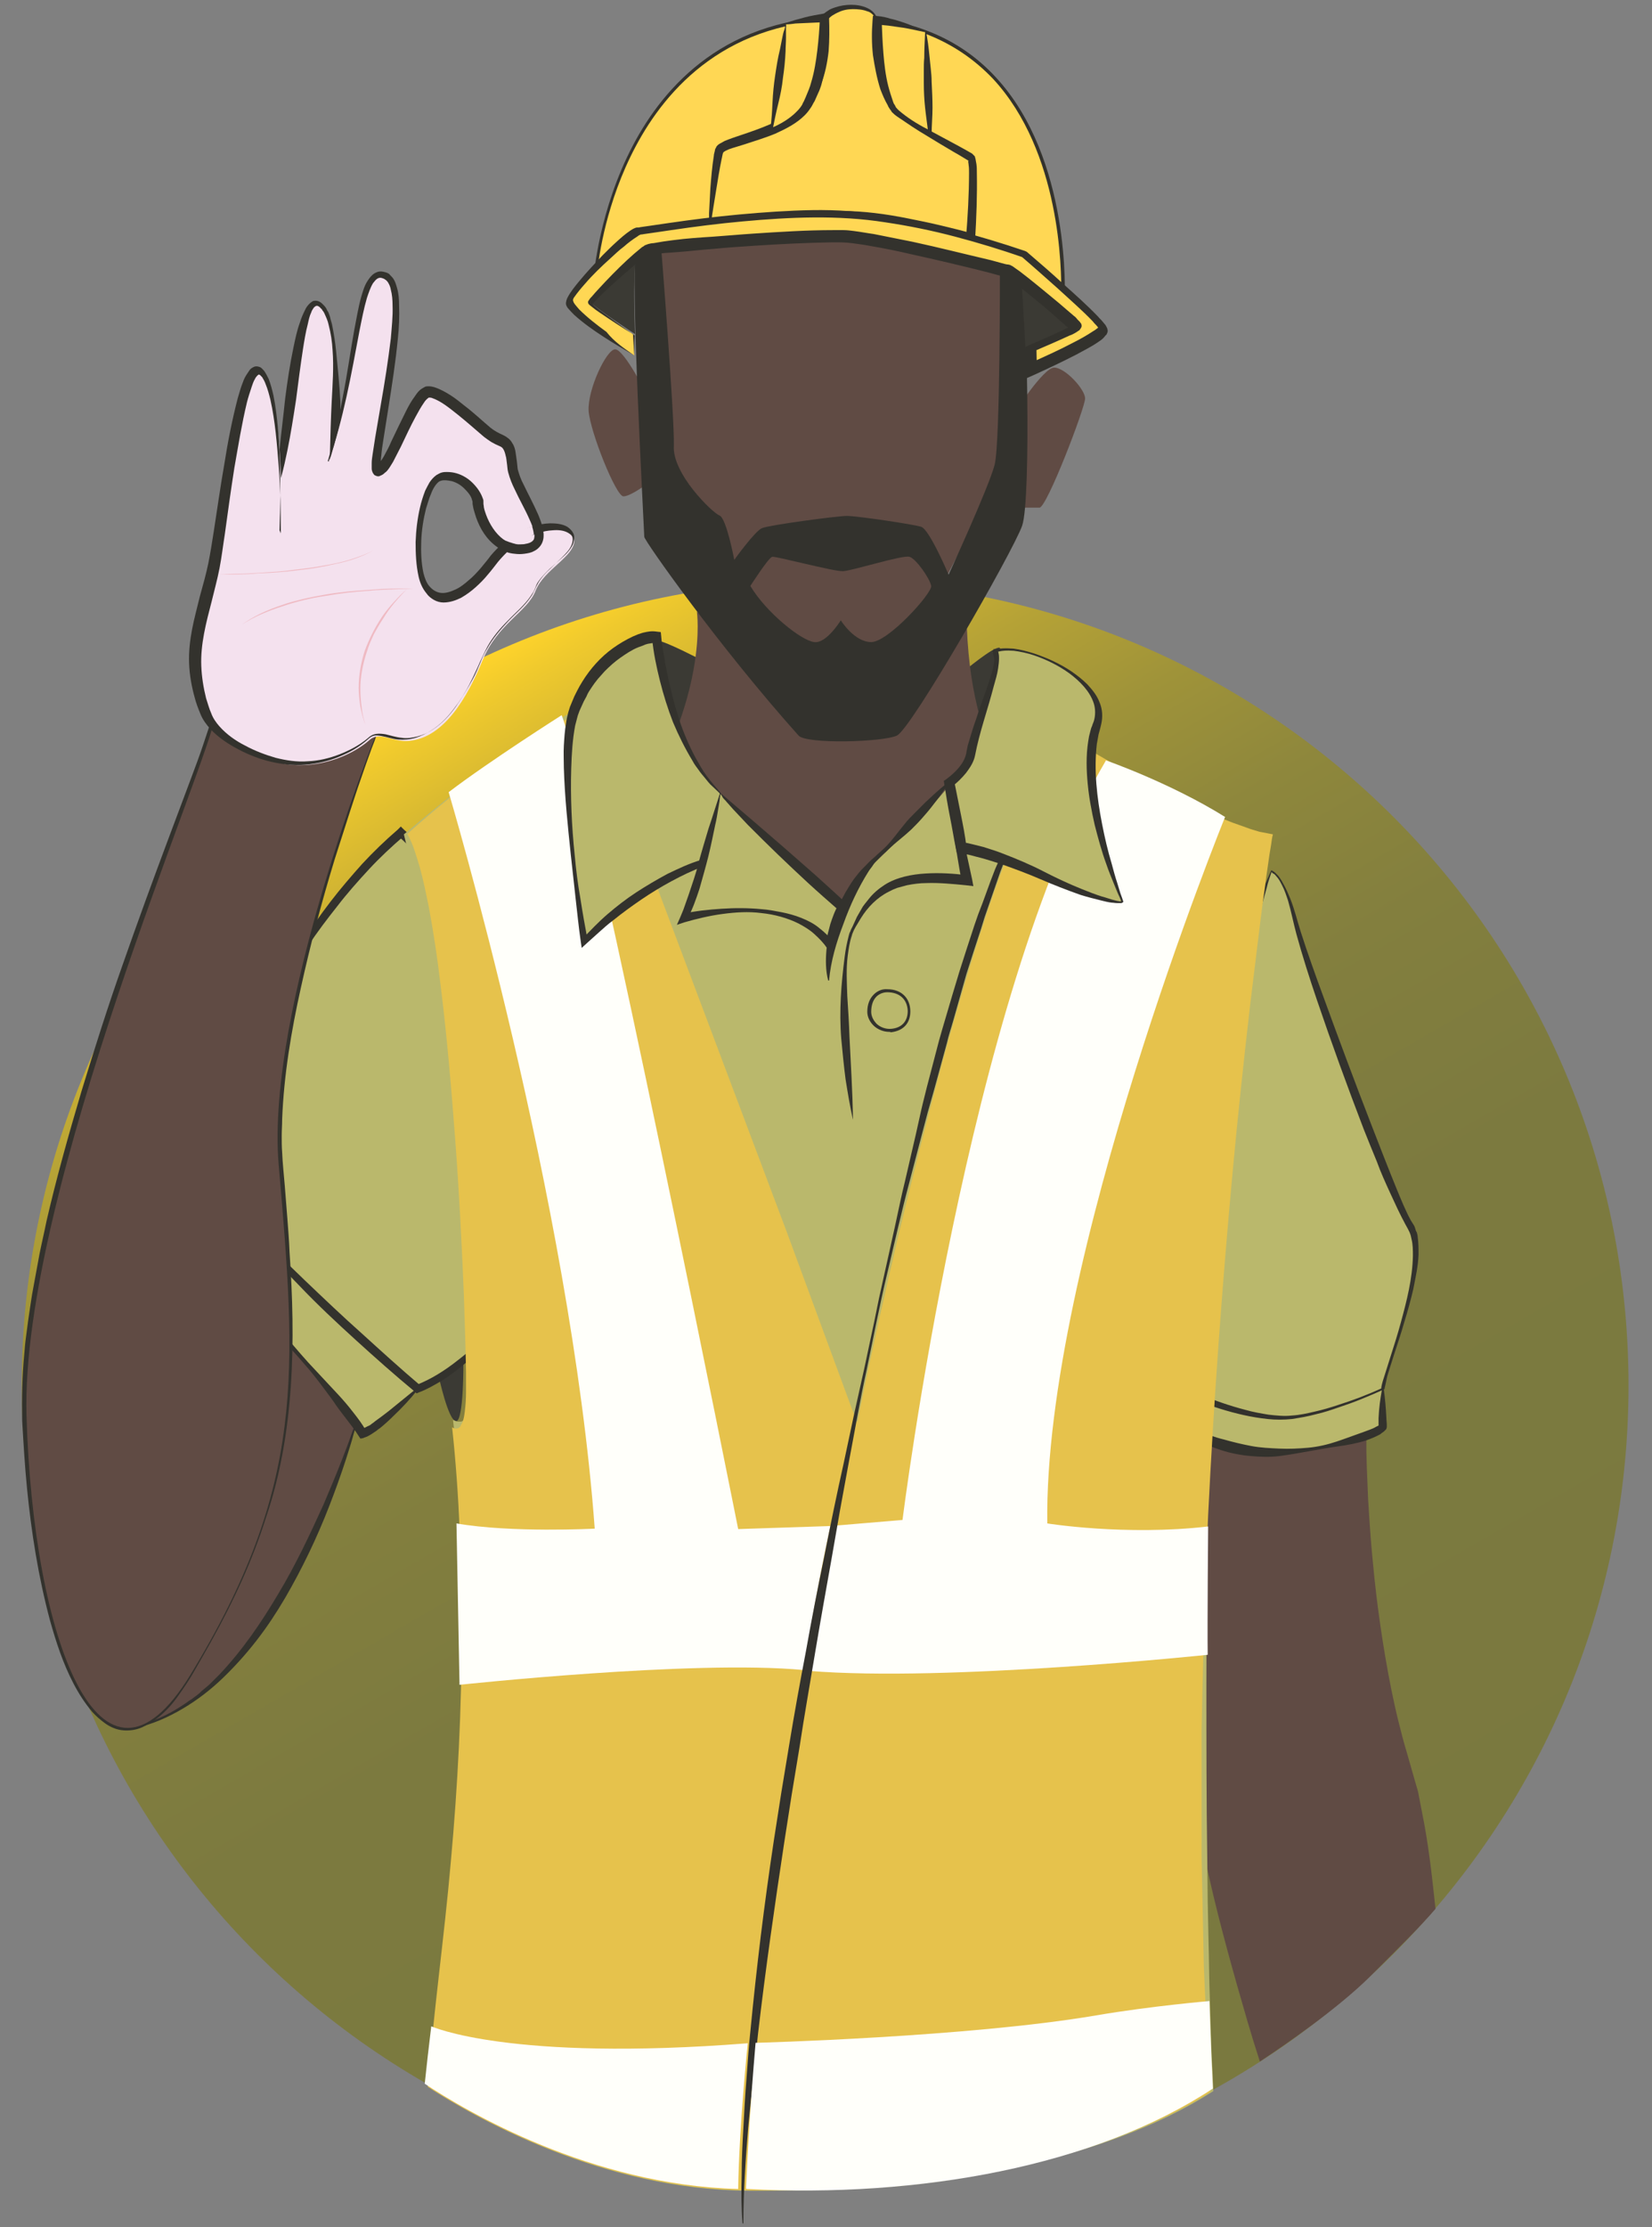 <?xml version="1.0" encoding="utf-8"?>
<!-- Generator: Adobe Illustrator 24.0.2, SVG Export Plug-In . SVG Version: 6.00 Build 0)  -->
<svg version="1.1" id="Layer_1" xmlns="http://www.w3.org/2000/svg" xmlns:xlink="http://www.w3.org/1999/xlink" x="0px" y="0px"
	 viewBox="0 0 380 512" style="enable-background:new 0 0 380 512;" xml:space="preserve">
<rect x="0" y="0" width="380" height="512" fill="#808080" stroke="none"/>
<style type="text/css">
	.st0{display:none;}
	.st1{display:inline;fill:url(#SVGID_1_);}
	.st2{display:inline;fill:#604B44;}
	.st3{display:inline;fill:#33322D;}
	.st4{display:inline;fill:#3B3A34;}
	.st5{display:inline;fill:#BAB86C;}
	.st6{display:inline;fill:#E6C24C;}
	.st7{display:inline;fill:#FFFFFA;}
	.st8{display:inline;fill:#FFD754;}
	.st9{display:inline;}
	.st10{fill:#604B44;}
	.st11{fill:#33322D;}
	.st12{fill:#F4E1EE;}
	.st13{opacity:0.35;}
	.st14{fill:#E67373;}
	.st15{fill:url(#SVGID_2_);}
	.st16{fill:#3B3A34;}
	.st17{fill:#BAB86C;}
	.st18{fill:#E6C24C;}
	.st19{fill:#FFFFFA;}
	.st20{fill:#FFD754;}
</style>
<g class="st0">
	
		<linearGradient id="SVGID_1_" gradientUnits="userSpaceOnUse" x1="290.607" y1="-734.265" x2="105.717" y2="-1054.504" gradientTransform="matrix(1 0 0 1 -8.362 1212.835)">
		<stop  offset="0" style="stop-color:#7A793F"/>
		<stop  offset="0.425" style="stop-color:#7C7A3F"/>
		<stop  offset="0.578" style="stop-color:#837F3E"/>
		<stop  offset="0.687" style="stop-color:#8E873C"/>
		<stop  offset="0.775" style="stop-color:#9F9339"/>
		<stop  offset="0.851" style="stop-color:#B5A236"/>
		<stop  offset="0.917" style="stop-color:#D1B432"/>
		<stop  offset="0.976" style="stop-color:#F0CA2D"/>
		<stop  offset="1" style="stop-color:#FFD42B"/>
	</linearGradient>
	<path class="st1" d="M189.8,503.3c102.1,0,184.8-82.7,184.8-184.8s-82.7-184.9-184.8-184.9S5,216.3,5,318.4S87.7,503.3,189.8,503.3
		z"/>
	<path class="st2" d="M273.9,338c-0.2,1.4-0.4,2.8-0.5,4.2l-0.4,4.2c-0.4,5.7-0.6,11.4-0.7,17.1c-0.2,11.4,0.1,22.9,0.6,34.2
		c0.3,5.7,1,11.3,1.9,16.9s2,11.2,3.3,16.8c2.5,11.1,5.6,22.1,8.8,33.1c0.9,3.1,1.9,6.3,2.9,9.4c5.6-3.7,17.7-12,25.2-19.4
		c7.1-7.1,11.5-11.4,15.2-15.7c-0.8-7.5-1.6-14.9-3.1-22.2l-0.7-3.6c-0.1-0.6-0.2-1.2-0.4-1.8l-0.5-1.7l-1-3.5l-1-3.5
		c-0.7-2.3-1.3-4.7-1.9-7.1s-1.1-4.8-1.6-7.2c-1.9-9.6-3.3-19.3-4.2-29c-0.5-4.9-0.8-9.8-1.1-14.6c-0.1-2.4-0.2-4.9-0.3-7.3
		l-0.1-3.7v-1.8v-0.9v-0.5c0-0.1,0-0.2,0-0.4c-1.5,0.6-3.1,1-4.7,1.5s-3.3,0.8-4.9,1.2c-3.3,0.6-6.7,1-10,1.5
		c-1.7,0.2-3.4,0.2-5.1,0.1s-3.4-0.4-5-0.8c-3.1-0.7-6.1-1.7-9-3c0,0.1-0.1,0.2-0.1,0.4c-0.1,0.3-0.2,0.7-0.3,1
		c-0.2,0.7-0.3,1.4-0.5,2.1C274.3,335.2,274.1,336.6,273.9,338z"/>
	<path class="st2" d="M82.8,324.2c0,0-17.4,65.2-51.4,72.7c0,0,45-72.7,29.2-94.9C60.5,301.9,70.2,308.1,82.8,324.2z"/>
	<path class="st3" d="M82.9,324.1c-0.1,0.3-0.1,0.5-0.2,0.8l-0.2,0.7l-0.4,1.4l-0.8,2.8c-0.5,1.9-1.1,3.7-1.7,5.6
		c-1.2,3.7-2.5,7.3-3.9,10.9c-2.8,7.2-6.2,14.3-10.1,21c-2,3.4-4.1,6.6-6.5,9.7s-5,6-7.8,8.7s-5.9,5.1-9.3,7.1
		c-3.4,2-7,3.6-10.8,4.4l-0.8,0.2l0.4-0.7c4.4-7.3,8.4-14.9,12.1-22.5c1.8-3.9,3.7-7.7,5.4-11.6s3.4-7.8,5-11.7s3-7.9,4.4-12
		c1.3-4,2.5-8.1,3.3-12.2c0.9-4.1,1.5-8.3,1.5-12.5c0-4.1-0.7-8.3-3-11.7l-2.8-4.1l4,2.8c1.2,0.8,2.2,1.6,3.2,2.4c1,0.8,2,1.7,3,2.6
		c1.9,1.8,3.8,3.7,5.6,5.6c1.8,1.9,3.5,3.9,5.2,6c0.8,1,1.6,2.1,2.4,3.1C81.3,322,82.1,323.1,82.9,324.1z M82.6,324.2l-2.5-2.9
		c-0.9-1-1.7-1.9-2.6-2.9s-1.8-1.9-2.7-2.8c-0.9-1-1.8-1.9-2.8-2.8c-1.9-1.8-3.8-3.6-5.8-5.3c-2-1.7-4-3.3-6.2-4.7l1.3-1.3
		c1.3,1.8,2.2,4,2.8,6.1c0.6,2.2,0.8,4.4,0.9,6.6c0.1,4.4-0.5,8.7-1.3,13c-1.8,8.5-4.7,16.6-8.1,24.6c-1.7,4-3.4,7.9-5.3,11.7
		c-1.9,3.9-3.8,7.7-5.9,11.4c-4.1,7.5-8.4,14.9-12.8,22.3l-0.4-0.5c3.7-0.8,7.3-2.4,10.5-4.5l1.2-0.8c0.4-0.3,0.8-0.6,1.2-0.8
		c0.7-0.6,1.6-1.1,2.2-1.8c0.7-0.6,1.5-1.2,2.2-1.9l2-2c5.3-5.6,9.6-11.9,13.5-18.5c2-3.3,3.8-6.7,5.5-10.1s3.3-6.9,4.9-10.4
		c1.5-3.5,3-7.1,4.4-10.7c0.7-1.8,1.4-3.6,2-5.4l1-2.7L82.6,324.2z"/>
	<path class="st4" d="M100.9,316.3c0,0,2.2,10.3,4,10.4s1.7-13.7,1.7-14S105.4,314.4,100.9,316.3z"/>
	<path class="st5" d="M318.2,319.3c0,0-0.2,7.1,0,8.5s-12.5,5.4-23.6,5.9s-19.5-4.2-19.5-4.2l0.8-8.2"/>
	<path class="st3" d="M318.3,319.3c0.3,2.2,0.5,4.5,0.6,6.7c0,0.5,0.1,1.1,0.1,1.6v0.1l0,0v0.1c0,0.1,0,0.1,0,0.2
		c0,0.2-0.1,0.3-0.1,0.4s-0.1,0.2-0.1,0.2c-0.2,0.2-0.4,0.4-0.5,0.5c-0.3,0.2-0.6,0.4-0.8,0.6c-1.1,0.6-2.1,1-3.2,1.4
		c-2.2,0.7-4.4,1.1-6.6,1.4s-4.4,0.7-6.6,1.1s-4.4,0.8-6.7,1.1c-2.3,0.3-4.6,0.2-6.8,0c-4.6-0.4-9-1.8-13-4.2l-0.6-0.3l0.1-0.6
		c0.2-1.3,0.5-2.7,0.7-4.1c0.2-1.3,0.5-2.7,0.9-4h0.2c0.1,1.4,0.1,2.8,0.1,4.1c0,1.4,0,2.8-0.1,4.1l-0.5-0.9c1.9,0.8,4,1.6,6.1,2.1
		c2.1,0.6,4.2,1.1,6.3,1.5c2.1,0.4,4.3,0.5,6.5,0.6s4.4,0,6.6-0.2s4.4-0.7,6.5-1.4c2.1-0.7,4.2-1.5,6.2-2.2c1-0.4,2.1-0.7,2.9-1.2
		c0.2-0.1,0.4-0.2,0.6-0.3c0.1,0,0.1-0.1,0.1-0.1c0,0.1,0,0-0.1,0.2v0.1l0,0l0,0v-0.1c0-0.7,0-1.2,0-1.8c0.1-2.3,0.4-4.5,0.8-6.7
		L318.3,319.3z"/>
	<path class="st5" d="M292.5,200.2c0,0,2.9,0.8,5.4,11.2s21.6,62.6,26.5,70.5c5,7.9-6.2,33.6-6.2,37.3c0,0-13.3,6.2-22,6.7
		c-8.7,0.4-20.3-4.6-20.3-4.6S282.5,223.9,292.5,200.2z"/>
	<path class="st3" d="M292.4,200.1h0.1l0,0h0.1l0.1,0.1c0.1,0,0.1,0.1,0.2,0.1c0.1,0.1,0.3,0.2,0.4,0.3c0.2,0.2,0.5,0.5,0.7,0.7
		c0.4,0.5,0.8,1.1,1.1,1.7c0.7,1.2,1.2,2.4,1.7,3.6c1,2.5,1.6,5.1,2.4,7.6c1.6,5,3.4,10,5.2,14.9c3.6,9.9,7.3,19.8,11.1,29.6
		c1.9,4.9,3.8,9.8,5.8,14.7c1,2.4,2,4.9,3.2,7.1l0.5,0.8c0.2,0.3,0.4,0.6,0.5,1s0.2,0.7,0.4,1c0.1,0.4,0.2,0.7,0.2,1
		c0.2,1.4,0.2,2.7,0.2,4.1c-0.1,2.7-0.7,5.3-1.2,7.9c-0.6,2.6-1.3,5.1-2.1,7.7c-0.7,2.5-1.6,5.1-2.4,7.6l-1.2,3.8
		c-0.2,0.6-0.4,1.3-0.5,1.9s-0.3,1.3-0.4,1.8v0.2l-0.2,0.1c-1.7,0.8-3.4,1.5-5.1,2.2s-3.4,1.3-5.2,1.9c-1.7,0.6-3.5,1.2-5.3,1.6
		c-1.8,0.5-3.6,0.8-5.5,1.1c-1.9,0.2-3.8,0.2-5.6,0c-1.9-0.2-3.7-0.5-5.5-0.9c-3.6-0.8-7.1-1.9-10.6-3.3h-0.7v-0.7
		c0.6-10.2,1.4-20.4,2.3-30.6c0.8-10.2,1.9-20.3,3.1-30.5c1.3-10.2,2.7-20.3,4.4-30.4c0.9-5,1.9-10,3-15c0.6-2.5,1.2-5,2-7.4
		l0.6-1.8c0.2-0.6,0.4-1.2,0.6-1.8C291.3,202.6,291.9,201.3,292.4,200.1z M292.5,200.4c-0.4,1.2-0.8,2.3-1.1,3.6l-0.5,1.8l-0.5,1.8
		c-0.6,2.5-1.1,5-1.6,7.5c-1,5-1.8,10-2.5,15.1c-1.5,10.1-2.7,20.2-3.7,30.4c-1.1,10.2-2.1,20.3-3.1,30.5s-1.9,20.3-2.7,30.5l-0.6-1
		c3.3,1.4,6.8,2.6,10.3,3.5c1.7,0.5,3.5,0.8,5.3,1.1c1.8,0.2,3.6,0.4,5.3,0.2c1.8-0.1,3.6-0.5,5.3-0.9c1.8-0.4,3.5-0.9,5.3-1.5
		c3.5-1.1,6.9-2.4,10.2-3.9l-0.2,0.4c0-0.7,0.2-1.4,0.4-2.1c0.2-0.6,0.4-1.3,0.6-1.9l1.2-3.8c0.8-2.5,1.6-5,2.3-7.6
		c1.4-5.1,2.7-10.2,2.8-15.4c0-1.3,0-2.6-0.3-3.8l-0.2-0.9c-0.1-0.3-0.2-0.6-0.3-0.8l-0.4-0.8l-0.5-0.9c-1.3-2.4-2.4-4.8-3.5-7.2
		c-1.1-2.4-2.2-4.8-3.1-7.3c-1-2.4-2-4.9-3-7.4c-3.8-9.9-7.4-19.8-10.8-29.8c-1.7-5-3.3-10-4.7-15.1c-0.7-2.6-1.2-5.2-1.9-7.6
		c-0.4-1.2-0.8-2.5-1.4-3.6c-0.3-0.6-0.6-1.2-1-1.7c-0.2-0.2-0.4-0.5-0.6-0.7c-0.1-0.1-0.2-0.2-0.4-0.3c-0.1,0-0.1-0.1-0.2-0.1
		l-0.1-0.1L292.5,200.4C292.6,200.4,292.6,200.4,292.5,200.4L292.5,200.4z"/>
	<path class="st5" d="M96,319.3c0,0-9.7,9.8-12.7,10.3c0,0-3.8-6.5-23.9-28.2c-20.1-21.6-20.3-23-21.2-23s4.9-9,8.1-10.5"/>
	<path class="st3" d="M96.1,319.4c-1.7,2.2-3.6,4.2-5.6,6.1c-1,1-2,1.9-3.1,2.8c-0.3,0.2-0.6,0.4-0.8,0.6c-0.3,0.2-0.6,0.4-0.9,0.6
		s-0.6,0.4-1,0.6c-0.3,0.2-0.8,0.3-1.2,0.5l-0.6,0.1l-0.4-0.6c-0.8-1.3-1.9-2.7-2.9-4s-2.1-2.7-3-4.1c-2-2.7-4-5.5-6.3-8.1
		c-2.2-2.6-4.5-5.1-6.9-7.5s-4.9-4.8-7.3-7.2c-4.7-4.9-9.5-9.8-13.9-15.1l-3.2-3.9c-0.2-0.3-0.6-0.7-0.7-0.8c-0.1-0.1,0,0,0,0h0.1
		c0,0,0,0-0.1,0s-0.1,0-0.2,0c-0.1,0-0.3-0.1-0.4-0.3c-0.1-0.1-0.2-0.2-0.2-0.4c0-0.1,0-0.2-0.1-0.2c0-0.5,0.1-0.5,0.1-0.7
		c0-0.1,0.1-0.2,0.1-0.4c0.4-0.9,0.9-1.6,1.4-2.3c1-1.4,2.1-2.8,3.3-4c0.6-0.6,1.2-1.2,1.9-1.8c0.7-0.6,1.4-1.1,2.2-1.4l0.1,0.2
		c-1.4,0.9-2.4,2.3-3.4,3.6c-1,1.3-1.9,2.8-2.7,4.2c-0.4,0.7-0.8,1.5-1.1,2.2c0,0.1-0.1,0.2-0.1,0.2s0,0.1,0-0.1c0-0.1,0-0.1,0-0.2
		s-0.1-0.2-0.2-0.3c-0.2-0.2-0.6-0.3-0.6-0.3c0.1,0,0.3,0,0.4,0c0.2,0.1,0.5,0.2,0.6,0.3c0.5,0.4,0.8,0.7,1.1,1
		c1.2,1.3,2.3,2.5,3.5,3.7c4.6,5,9.1,10.2,13.6,15.2c4.5,5.1,8.7,10.5,13.3,15.6c2.3,2.5,4.7,5,7,7.5c1.2,1.3,2.3,2.6,3.3,3.9
		c1.1,1.4,2.1,2.7,3,4.3l-1-0.5c0.2-0.1,0.4-0.1,0.7-0.2l0.4-0.2l0.4-0.2c0.3-0.1,0.6-0.3,0.8-0.5c0.3-0.2,0.6-0.4,0.8-0.6
		c1.1-0.8,2.2-1.6,3.2-2.4s2.1-1.7,3.2-2.6l3.2-2.6L96.1,319.4z"/>
	<path class="st5" d="M128.2,287.4c0,0-16.3,25.9-32.2,31.9c0,0-38.3-31.9-49.6-51.4c0,0,13.9-49.3,45.8-76.5
		C92.2,191.4,133.9,227,128.2,287.4z"/>
	<path class="st3" d="M128.3,287.4c-2,3.4-4.1,6.5-6.4,9.6s-4.7,6.1-7.3,8.9c-2.6,2.9-5.3,5.6-8.3,8.1c-1.5,1.2-3.1,2.4-4.7,3.4
		c-1.7,1-3.4,2-5.3,2.7l-0.5,0.2l-0.4-0.4c-4.6-3.8-9.1-7.8-13.5-11.8S73.1,300,69,295.7c-4.2-4.3-8.3-8.7-12.2-13.2
		c-2-2.3-3.8-4.6-5.6-7l-2.6-3.6l-2.4-3.8l-0.1-0.1v-0.1c2.2-7.2,4.8-14.3,7.8-21.2c2.9-6.9,6.2-13.8,9.8-20.4
		c3.6-6.6,7.7-13,12.3-19c2.3-3,4.8-5.9,7.3-8.7c2.6-2.8,5.3-5.4,8.2-7.9l0.7-0.7l0.7,0.7c3.4,3,6.4,6.3,9.3,9.7s5.5,7,8,10.8
		c2.4,3.7,4.7,7.6,6.7,11.6s3.7,8.1,5.3,12.3c1.6,4.2,2.8,8.5,3.9,12.8l0.7,3.3c0.2,1.1,0.4,2.2,0.6,3.3l0.3,1.6l0.2,1.7l0.5,3.3
		C129.4,269.7,129.4,278.6,128.3,287.4z M128.1,287.3c0.5-8.8,0.2-17.7-1-26.4c-1.4-8.7-3.6-17.2-6.8-25.4
		c-3.2-8.1-7.3-16-12.1-23.3c-2.4-3.6-5-7.2-7.8-10.6c-2.8-3.4-5.7-6.7-8.9-9.5H93c-2.8,2.4-5.6,5-8.1,7.7s-5,5.5-7.3,8.5
		c-2.3,2.9-4.6,5.9-6.7,9.1c-2.1,3.1-4.1,6.3-6,9.5c-3.8,6.4-7.3,13.2-10.3,20c-3,6.9-5.7,13.9-7.8,21.1v-0.3c3,5.1,6.9,9.6,10.9,14
		s8.2,8.6,12.5,12.7s8.6,8.2,13.1,12.2c4.4,4,8.8,8,13.4,11.9l-1-0.1c3.4-1.3,6.7-3.4,9.6-5.7c3-2.3,5.8-4.9,8.4-7.7
		c2.6-2.8,5.1-5.6,7.5-8.6C123.6,293.5,125.9,290.4,128.1,287.3z"/>
	<path class="st4" d="M221.6,154.4c0,0,6.9-5.8,8.3-5.5c1.4,0.3-4.7,20.2-8.3,26.2c-3.6,6.1-25.8,25.2-29.5,30.1c0,0-6.2-5-10-7.7
		c-3.9-2.8-16.3-11.6-22.1-22.1s-11.3-28.7-8.8-28.2s9.9,4.4,9.9,4.4s21.6,13.2,35.4,14.1C211.5,166.6,218.1,157.1,221.6,154.4z"/>
	<path class="st2" d="M160.3,140.6c0,0,2.9,19.4-14.4,46.1c0,0,30.1,31.1,49.3,30.5c19.3-0.7,42.8-30.9,42.8-30.9
		s-14.3-8.9-15.6-42.1c0,0-11.4,14.1-29.1,12.3C175.5,154.8,160.3,140.6,160.3,140.6z"/>
	<path class="st5" d="M288,210.5c1.2-6.2,2.5-12.3,4-18.4l-7.9-2.4c-1.5-0.5-3-1.1-4.4-1.7c-1.4-0.6-2.8-1.3-4.2-1.9
		c-5.6-2.7-11-5.5-16.4-8.4c-10.6-5.7-21-11.5-31.5-17.3c-0.8,4.8-2.4,9.4-4.7,13.6c-1.2,2.3-2.7,4.4-4.3,6.3
		c-1.6,1.9-3.3,3.9-5,5.7c-3.5,3.7-7.1,7.2-10.7,10.7c-0.9,0.9-1.8,1.7-2.7,2.6c-0.8,0.9-1.6,1.9-2.3,3c-1.4,2.1-2.6,4.3-3.6,6.6
		l-0.1,0.3L194,209c-1.9-1.5-3.6-3.2-5.3-4.8l-5.1-5c-3.4-3.3-6.9-6.5-10.6-9.6c-1.8-1.5-3.7-3-5.4-4.6c-1.7-1.7-3.3-3.4-4.7-5.3
		c-2.9-3.8-5.3-8-6.8-12.5l-2.4-7.4c-1.4-0.2-2.9-0.2-4.3-0.2c-1.5,0.1-2.9,0.2-4.4,0.4c-2.9,0.4-5.8,1-8.7,1.8
		c-1.4,0.4-2.8,1-4.1,1.6s-2.6,1.3-3.9,2.1c-2.6,1.5-5.1,3.1-7.5,4.7c-4.9,3.3-9.7,6.9-14.3,10.5c-4.6,3.6-9.1,7.3-13.6,11.1
		c2.8,11.2,5.1,22.6,7,34c2,11.5,3.5,23,4.8,34.6c1.2,11.6,2.1,23.2,2.7,34.8c0.3,5.8,0.5,11.6,0.5,17.5c0,2.9,0,5.8-0.2,8.8
		c0,0.7-0.1,1.5-0.2,2.2c0,0.4-0.1,0.8-0.2,1.2c0,0.2-0.1,0.4-0.2,0.6c0,0.1-0.1,0.2-0.1,0.4c0,0.1-0.1,0.1-0.1,0.2
		c-0.1,0.1-0.1,0.2-0.3,0.4c-0.2,0.2-0.4,0.3-0.8,0.3c-0.1,0-0.2,0-0.3,0c-0.1,0,0,0-0.1,0h-0.1l-0.4-0.1c-0.2-0.1-0.5-0.2-0.7-0.3
		l0,0c1.9,16.3,2.8,32.7,2.8,49.1c0,17.6-1,35.1-2.5,52.6c-1.5,17.4-3.6,34.7-5.3,52.1c10.8,6.9,39.5,23.2,73,23.4
		c41.7,0.3,80.9-6.2,106.9-22.9c-0.1-1.5-0.1-3.1-0.2-4.6c-0.2-3.3-0.3-6.5-0.4-9.8l-0.3-9.8c-0.1-3.3-0.1-6.5-0.2-9.8l-0.2-9.8
		l-0.1-9.8c-0.2-13.1-0.2-26.2-0.2-39.4c0-13.1,0.1-26.2,0.2-39.4l0.3-19.7l0.5-19.7c0.4-13.1,0.8-26.2,1.7-39.4
		c1-13.1,2.7-26.2,4.8-39.2C285.5,223.4,286.7,216.9,288,210.5z"/>
	<path class="st6" d="M113.8,175.5c-3.6,2.6-7.1,5.3-10.6,8.1c-3.2,2.6-6.4,5.3-9.5,8.1c1.4,2.5,2.1,5.2,2.9,7.8
		c0.8,2.9,1.4,5.9,2,8.8c1.1,5.9,2,11.8,2.7,17.8c1.5,11.9,2.5,23.8,3.4,35.7s1.5,23.8,2,35.8c0.2,6,0.4,11.9,0.5,17.9
		c0,1.5,0,3,0,4.5s-0.1,3-0.3,4.6c-0.1,0.8-0.2,1.5-0.5,2.3c-0.1,0.2-0.2,0.4-0.3,0.6c-0.1,0.1-0.1,0.2-0.2,0.4
		c-0.1,0.1-0.2,0.3-0.5,0.4c-0.2,0.1-0.6,0.1-0.8,0.1c-0.3-0.1-0.4-0.2-0.6-0.3l0,0c1.7,15.7,2.2,31.5,2.2,47.3
		c0,17.5-0.9,35.1-2.5,52.6c-1.5,17.3-4,34.5-5.3,51.7c10.3,6.7,39.5,23.5,73.5,23.8c41.5,0.3,80.5-6.2,106.5-22.6
		c-0.4-4.9-0.6-9.8-0.8-14.6l-0.5-9.8l-0.2-4.9l-0.1-4.9l-0.4-19.7v-2.5V422v-4.9v-9.8v-9.8l0.2-9.8c0.2-6.5,0.3-13.1,0.5-19.7
		l0.8-19.7c1.3-26.2,3.2-52.4,5.6-78.5c1.2-13.1,2.6-26.1,4.1-39.1l1.2-9.8l1.2-9.8c0.4-3.3,0.9-6.5,1.3-9.7l0.7-4.9l0.4-2.4
		c0.1-0.8,0.2-1.6,0.4-2.3c-1.1-0.2-2.1-0.4-3.1-0.6c-1-0.3-2.1-0.6-3.1-1l-3.1-1.1l-3-1.2c-4-1.7-7.9-3.6-11.8-5.6
		c-7.7-3.9-15.2-8.1-22.6-12.6c-2.3,2.2-4.1,5-5.7,7.8c-1.7,2.9-3.1,6-4.5,9.1c-2.8,6.2-5.1,12.5-7.4,18.9
		c-4.4,12.8-8.2,25.8-11.8,38.9c-3.5,13.1-6.8,26.2-10,39.4c-3.1,13.2-6.1,26.4-8.8,39.7l-0.7,3.5l-1.3-3.3l-15-40.7l-15.2-40.4
		l-30-79.7c-3.7,1.5-7.3,3.3-10.7,5.4C121.1,170.4,117.4,172.9,113.8,175.5z"/>
	<path class="st7" d="M281.8,187.8c0,0-41.7,102.3-40.9,162.4c0,0,17.9,2.9,37,0.7c0,0-0.2,23.1-0.1,29.5c0,0-59.9,6.3-91.7,3.7
		c0,0,5.8-29.1,6.1-33.4l15.4-1.3c0,0,15.1-120.9,46.8-174.6C254.4,174.8,269.1,179.9,281.8,187.8z"/>
	<path class="st7" d="M191,350.8l-21.2,0.7c0,0-33.6-168.6-40.6-187.1c0,0-16.4,10.4-26,17.7c0,0,28.1,94.3,33.6,169.3
		c0,0-19.2,1-31.8-1.2l0.7,37.1c0,0,53.8-5.8,79.1-3.4C184.7,384.1,187.9,365,191,350.8z"/>
	<path class="st3" d="M246.2,168.9c-0.2,0.1-0.4,0.2-0.5,0.4c-0.2,0.1-0.4,0.3-0.5,0.5l-0.9,1c-0.5,0.7-1.1,1.5-1.6,2.2l-1.5,2.3
		c-0.5,0.8-0.9,1.6-1.3,2.4c-0.4,0.8-0.9,1.6-1.3,2.4l-1.2,2.5l-1.2,2.5l-1.1,2.5c-0.7,1.7-1.5,3.4-2.1,5.1l-1.9,5.1l-1,2.6
		l-0.9,2.6l-1.8,5.2l-0.9,2.6l-0.8,2.6l-1.7,5.2l-1.7,5.3l-1.5,5.3l-1.5,5.3c-0.5,1.8-1.1,3.5-1.5,5.3l-2.9,10.6l-1.5,5.3L212,261
		l-2.8,10.7c-1.9,7.1-3.5,14.3-5.2,21.4s-3.1,14.4-4.6,21.6c-1.6,7.2-2.8,14.4-4.2,21.7l-2,10.9l-1.9,10.9
		c-1.3,7.3-2.6,14.5-3.8,21.7c-1.2,7.3-2.5,14.5-3.6,21.8l-1.8,10.9l-1.7,10.9c-2.2,14.5-4.3,29.1-6,43.7
		c-0.8,7.3-1.6,14.6-2.3,21.9c-0.6,7.3-1.1,14.7-1.1,22h-0.2c-0.3-3.7-0.3-7.4-0.2-11.1c0-3.7,0.2-7.4,0.4-11
		c0.2-3.7,0.4-7.4,0.7-11c0.3-3.7,0.5-7.4,0.9-11c0.7-7.3,1.5-14.6,2.4-22c0.9-7.3,1.9-14.6,3-21.9l1.7-10.9l1.8-10.9
		c1.2-7.3,2.5-14.5,3.9-21.8c1.3-7.3,2.7-14.5,4.2-21.7c1.4-7.2,2.9-14.4,4.5-21.6l2.3-10.8c0.4-1.8,0.8-3.6,1.2-5.4l1.2-5.4
		l2.3-10.8l1.1-5.4c0.4-1.8,0.8-3.6,1.2-5.4l2.4-10.8c0.8-3.6,1.5-7.2,2.4-10.8l2.5-10.8l1.2-5.4c0.4-1.8,0.9-3.6,1.3-5.3l2.8-10.7
		c1-3.6,2.1-7.1,3.1-10.6l1.6-5.3l1.7-5.3l1.7-5.2l0.9-2.6l1-2.6l1.9-5.2l1-2.6l1.1-2.5l2.1-5.1c0.7-1.7,1.5-3.4,2.3-5.1l1.2-2.5
		l1.3-2.4l1.3-2.4c0.4-0.8,1-1.6,1.4-2.4c0.5-0.8,0.9-1.6,1.5-2.4l1.6-2.3c0.5-0.7,1.2-1.5,1.8-2.2c0.7-0.7,1.3-1.3,2.1-1.8
		L246.2,168.9L246.2,168.9z"/>
	<path class="st5" d="M258.1,207.5c0,0-11-26-6-40.9c3.6-10.6-18.1-19.8-23.9-16.7c0,0,1.7-0.3,0,5.7s-4.6,14-5.2,17.6
		c-0.6,3.6-5,6.8-5,6.8l2.8,15.1c0,0,6.2,0.4,19.5,6.6C253.6,207.7,258.1,207.5,258.1,207.5z"/>
	<path class="st3" d="M258,207.4C257.9,207.4,257.9,207.5,258,207.4C257.9,207.5,257.9,207.4,258,207.4l-0.1-0.2l-0.1-0.3l-0.2-0.5
		c-0.2-0.4-0.3-0.7-0.5-1.1l-0.9-2.2c-0.6-1.5-1.2-2.9-1.7-4.4c-1.1-3-1.9-6-2.7-9.1c-0.7-3.1-1.3-6.2-1.6-9.4s-0.4-6.4,0.1-9.7
		l0.2-1.2c0.1-0.4,0.2-0.8,0.3-1.2s0.2-0.8,0.4-1.2c0.1-0.4,0.3-0.8,0.4-1.1c0.4-1.3,0.4-2.8,0-4.1c-0.9-2.8-3.2-5.1-5.6-6.9
		c-2.5-1.8-5.3-3.2-8.3-4.2c-1.5-0.5-3-0.8-4.5-1c-1.5-0.1-3.1-0.1-4.4,0.5l-0.3-0.9c0.5,0,0.7,0.1,0.9,0.4c0.2,0.2,0.3,0.4,0.3,0.6
		c0.1,0.4,0.1,0.8,0.1,1.2c0,0.7-0.1,1.5-0.2,2.2c-0.2,1.4-0.6,2.7-1,4.1c-0.7,2.7-1.5,5.3-2.3,8s-1.5,5.3-2,7.9
		c-0.3,1.6-1.2,2.9-2.1,4.1c-1,1.2-2,2.2-3.2,3.1l0.5-1.2c0.5,2.5,1,5,1.5,7.5s1,5,1.3,7.5l-1.1-1c1,0.1,1.8,0.3,2.6,0.5
		s1.6,0.4,2.4,0.6c1.6,0.5,3.2,1,4.7,1.6c3.1,1.2,6.2,2.5,9.1,4c2.9,1.5,5.9,2.9,8.9,4.1c1.5,0.6,3,1.2,4.6,1.7
		c0.8,0.2,1.6,0.5,2.3,0.7c0.4,0.1,0.8,0.2,1.2,0.3c0.2,0,0.4,0.1,0.6,0.1h0.3h0.1C258,207.4,258,207.3,258,207.4z M258.2,207.5
		c-0.2,0.1-0.2,0-0.2,0.1h-0.2h-0.3c-0.2,0-0.4,0-0.6,0c-0.4,0-0.8-0.1-1.2-0.1c-0.8-0.1-1.6-0.3-2.4-0.5c-1.6-0.4-3.2-0.8-4.8-1.3
		c-3.1-1.1-6.2-2.3-9.2-3.6s-6-2.4-9.1-3.5c-1.6-0.5-3.1-1-4.6-1.4c-0.8-0.2-1.6-0.4-2.3-0.6c-0.7-0.2-1.6-0.3-2.3-0.4l-0.9-0.1
		l-0.2-0.9c-0.5-2.5-0.9-5-1.4-7.5s-0.9-5-1.3-7.5l-0.1-0.7l0.6-0.4c2-1.5,4-3.5,4.5-5.7c0.1-0.2,0.1-0.7,0.2-1l0.2-1
		c0.2-0.7,0.4-1.3,0.6-2c0.4-1.3,0.8-2.7,1.3-4c0.8-2.6,1.8-5.2,2.7-7.8c0.4-1.3,0.9-2.6,1.2-3.9c0.1-0.6,0.3-1.3,0.3-1.9
		c0-0.3,0-0.6-0.1-0.9c0-0.1-0.1-0.2-0.1-0.3s-0.1,0,0-0.1l-0.3-0.9c1.6-0.7,3.3-0.6,4.9-0.5c1.6,0.2,3.1,0.6,4.7,1.1
		c3,1,5.9,2.3,8.6,4.1c1.3,0.9,2.6,1.9,3.7,3c1.1,1.2,2.2,2.5,2.8,4.1c0.7,1.6,0.8,3.4,0.4,5.1c-0.1,0.5-0.2,0.8-0.3,1.2
		s-0.2,0.7-0.3,1.1c-0.1,0.4-0.1,0.7-0.2,1.1l-0.2,1.1c-0.7,6,0,12.3,1.2,18.4c0.6,3.1,1.3,6.1,2.2,9.1c0.4,1.5,0.8,3,1.3,4.5
		l0.7,2.3l0.4,1.1l0.2,0.6l0.1,0.3L258.2,207.5L258.2,207.5C258.2,207.4,258.2,207.5,258.2,207.5z"/>
	<path class="st5" d="M165.7,182.4l-4.2,16.1c0,0-13.6,4.2-27,17.9c0,0-6.9-41-2.2-53.5c4.7-12.4,15.4-16.9,18.8-16.4
		C151.1,146.5,153.4,170.8,165.7,182.4z"/>
	<path class="st3" d="M165.8,182.3c-0.5,2.7-1.1,5.3-1.7,8.1c-0.6,2.7-1.2,5.5-1.9,8.2l-0.1,0.4l-0.4,0.2c-2.4,0.9-4.9,2.1-7.3,3.4
		c-2.4,1.3-4.7,2.7-6.9,4.2s-4.4,3.1-6.5,4.8c-1.1,0.8-2.1,1.7-3.1,2.6c-1,0.9-2,1.8-3,2.7l-1.1,1l-0.2-1.4c-0.5-3.3-0.8-6.7-1.2-10
		l-1.1-10c-0.7-6.7-1.4-13.3-1.6-20c0-1.7-0.1-3.4,0-5.1c0.1-1.7,0.2-3.4,0.5-5.1c0.1-0.8,0.3-1.7,0.5-2.5l0.4-1.3l0.5-1.2l0.5-1.2
		l0.6-1.2c0.4-0.8,0.8-1.5,1.3-2.3c1.8-2.9,4.2-5.6,7-7.6c1.4-1,2.9-1.9,4.6-2.7l1.2-0.5c0.4-0.1,0.8-0.3,1.3-0.4
		c0.9-0.2,1.8-0.4,3-0.2l0.9,0.1l0.1,1c0.1,1.6,0.4,3.2,0.7,4.8c0.2,1.6,0.6,3.2,0.9,4.8c0.7,3.2,1.5,6.3,2.5,9.4
		c1,3.1,2.3,6.1,3.8,8.9c0.8,1.4,1.6,2.9,2.5,4.1C163.6,179.8,164.8,181.1,165.8,182.3z M165.6,182.4l-1.8-1.7
		c-0.6-0.5-1.1-1.2-1.6-1.8s-1.1-1.3-1.5-1.9c-0.5-0.7-1-1.3-1.4-2.1c-1.7-2.8-3.2-5.8-4.5-8.9c-1.2-3.1-2.2-6.3-3-9.5
		s-1.5-6.5-1.8-9.8l1,1.1c-0.5-0.1-1.3,0.1-2,0.2c-0.4,0.1-0.7,0.2-1.1,0.4l-1.1,0.4c-1.5,0.6-2.8,1.5-4.1,2.4s-2.5,2-3.6,3.1
		c-0.5,0.6-1.1,1.2-1.6,1.8s-1,1.3-1.4,1.9s-0.9,1.3-1.2,2.1l-0.6,1.1l-0.5,1.1l-0.5,1.1l-0.4,1.1c-0.2,0.8-0.4,1.5-0.6,2.3
		c-0.6,3.2-0.8,6.5-0.9,9.8c-0.2,6.6,0.1,13.3,0.8,20c0.3,3.3,0.7,6.6,1.3,9.9c0.5,3.3,1.1,6.6,1.7,9.8l-1.3-0.4
		c1.9-2,3.8-4,5.9-5.8c2.1-1.8,4.3-3.5,6.6-5s4.7-2.9,7.1-4.2c2.5-1.2,5-2.4,7.7-3.2l-0.5,0.6c0.7-2.6,1.5-5.2,2.3-7.9
		C163.9,187.8,164.7,185.1,165.6,182.4z"/>
	<path class="st5" d="M165.7,182.4c0,0-4.7,21.5-8.4,28.7c0,0,24.3-6.9,33.8,6.2c0,0,0.9-5.4,2.9-8.6
		C194,208.6,169.1,186.2,165.7,182.4z"/>
	<path class="st3" d="M165.7,182.5c0,0.1,0.1,0.1,0,0.1v0.2l-0.1,0.5l-0.1,0.9l-0.3,1.8c-0.2,1.2-0.4,2.5-0.7,3.7
		c-0.5,2.4-1,4.9-1.6,7.3c-0.6,2.4-1.3,4.8-2,7.3c-0.8,2.4-1.6,4.8-2.9,7.1l-1.1-1.3c3-0.7,6.1-1,9.1-1.2s6.1-0.2,9.2,0.1
		c1.5,0.1,3,0.4,4.6,0.7c1.5,0.3,3,0.7,4.5,1.3s2.9,1.3,4.1,2.3c1.3,1,2.4,2.1,3.4,3.3L190,217c0.1-0.8,0.3-1.6,0.4-2.3
		c0.2-0.8,0.4-1.5,0.6-2.3c0.5-1.5,1-3,1.9-4.5l0.2,1.5c-2.4-2.1-4.8-4.2-7.2-6.4s-4.7-4.4-7-6.6c-2.3-2.2-4.6-4.5-6.9-6.8
		c-1.1-1.2-2.2-2.3-3.3-3.5c-0.5-0.6-1.1-1.2-1.6-1.8c-0.2-0.3-0.6-0.6-0.8-0.9C166.1,183.1,166,182.8,165.7,182.5z M165.6,182.2
		l7.4,6.3c2.4,2.1,4.9,4.2,7.3,6.3c2.4,2.1,4.8,4.2,7.3,6.4c2.4,2.2,4.8,4.3,7.1,6.5l0.7,0.7l-0.5,0.8c-0.7,1.1-1.3,2.5-1.8,3.9
		c-0.2,0.7-0.5,1.4-0.6,2.1c-0.2,0.7-0.4,1.5-0.5,2.2l-0.5,2.3l-1.3-1.8c-0.8-1.2-1.8-2.2-2.9-3.2c-1.1-1-2.3-1.7-3.6-2.4
		c-2.6-1.3-5.6-2.1-8.5-2.4c-3-0.4-6-0.2-9,0.2s-5.9,1.1-8.7,1.9l-1.8,0.6l0.8-1.8l0.7-1.7l0.6-1.7l0.6-1.7l0.6-1.8
		c0.8-2.3,1.5-4.7,2.2-7.1l2.2-7.1l1.1-3.6l0.6-1.8l0.3-0.9l0.1-0.5l0.1-0.2C165.5,182.5,165.6,182.3,165.6,182.2z"/>
	<path class="st3" d="M218.2,180c-1.2,2-2.6,3.8-4,5.6c-0.7,0.9-1.5,1.8-2.2,2.6s-1.6,1.7-2.4,2.5c-1.7,1.6-3.5,2.9-5.2,4.5
		c-0.4,0.4-0.8,0.8-1.3,1.2c-0.4,0.4-0.8,0.8-1.2,1.2s-0.8,0.8-1.1,1.3s-0.7,0.9-1,1.4c-2.4,3.8-4.3,7.9-5.8,12.1
		c-1.6,4.2-2.9,8.5-3.3,13h-0.2c-0.6-2.3-0.6-4.7-0.4-7c0.2-2.3,0.8-4.6,1.5-6.9c0.7-2.2,1.8-4.4,2.9-6.4c0.6-1,1.2-2,1.9-3
		c0.4-0.5,0.7-0.9,1.1-1.4c0.4-0.5,0.8-0.9,1.2-1.3c0.8-0.8,1.6-1.7,2.5-2.4c0.8-0.8,1.7-1.5,2.5-2.3c1.6-1.6,2.9-3.5,4.4-5.3
		c0.7-0.9,1.5-1.7,2.3-2.5s1.6-1.6,2.4-2.4c1.7-1.6,3.3-3.1,5.2-4.6L218.2,180z"/>
	<path class="st3" d="M196.2,257.4c-0.7-3.1-1.2-6.2-1.7-9.3c-0.4-3.1-0.7-6.2-1-9.4c-0.5-6.3,0-12.6,0.8-18.8
		c0.2-1.6,0.5-3.1,0.9-4.7c0.1-0.4,0.2-0.8,0.4-1.1c0.1-0.4,0.3-0.7,0.5-1.1l0.5-1.1l0.5-1.1c0.4-0.7,0.8-1.4,1.2-2.1
		c0.2-0.4,0.5-0.7,0.7-1l0.4-0.5l0.4-0.5c1-1.3,2.3-2.4,3.7-3.3c1.4-0.9,3-1.5,4.6-1.9s3.2-0.6,4.8-0.7c3.2-0.2,6.4,0,9.6,0.4
		l-1.3,1.4c-0.7-3.8-1.3-7.6-1.9-11.4c-0.3-1.9-0.5-3.8-0.8-5.7c-0.2-1.9-0.5-3.8-0.6-5.8h0.2c0.6,1.9,1,3.7,1.6,5.6
		c0.5,1.9,1,3.7,1.4,5.6c0.9,3.7,1.7,7.5,2.5,11.2l0.3,1.6l-1.7-0.2c-3.1-0.3-6.1-0.6-9.1-0.5c-1.5,0-3,0.2-4.5,0.5
		c-0.4,0.1-0.7,0.2-1.1,0.3c-0.4,0.1-0.7,0.2-1.1,0.3l-1,0.4l-1,0.5c-2.6,1.3-4.8,3.5-6.4,6.1l-0.6,1l-0.6,1c-0.2,0.4-0.4,0.7-0.5,1
		c-0.2,0.4-0.3,0.7-0.4,1.1c-0.5,1.5-0.7,3-0.9,4.5c-0.4,3.1-0.2,6.2-0.1,9.3c0.2,3.1,0.4,6.2,0.5,9.3c0.3,6.2,0.7,12.5,0.8,18.7
		L196.2,257.4z"/>
	<path class="st3" d="M204.5,237.2c-1.2,0-2.5-0.5-3.4-1.3c-1-0.9-1.6-2.1-1.6-3.3c0-1.7,0.5-3,1.5-4c0.8-0.8,1.9-1.3,3.1-1.2
		c3.3,0,5.3,2.1,5.3,5.1c0,2.8-1.7,4.5-4.5,4.8C204.8,237.2,204.7,237.2,204.5,237.2z M204.1,228.1c-1,0-1.9,0.4-2.5,1
		c-0.8,0.8-1.2,2-1.2,3.5c0,1,0.5,2,1.3,2.8c0.9,0.8,2.1,1.2,3.3,1.1c2.4-0.2,3.8-1.7,3.8-4.1C208.7,229.7,206.9,228.1,204.1,228.1
		L204.1,228.1z"/>
	<path class="st7" d="M169.8,503.2c0.2-14.1,2.2-33.5,2.2-33.5c-54.9,4.3-72.8-3.9-72.8-3.9c-0.6,5-1.1,9.3-1.5,13.2
		C107.2,485.3,135.9,502.3,169.8,503.2z"/>
	<path class="st7" d="M171.9,503.2c39.4,2.1,79.9-5.2,107.1-23.1c-0.5-9.8-0.8-20.1-0.8-20.1s-13.2,1.1-26.1,3.3
		c-29.4,5-78.3,6.3-78.3,6.3c-1.4,16.3-1.9,27.2-2.2,33.5C171.7,503.2,171.8,503.2,171.9,503.2z"/>
	<path class="st2" d="M233.3,95c0,0,6.7-10.5,9.2-10.5s7.1,5,7.1,7.1s-8.8,25.1-10.5,25.1s-5.9,0-5.9,0S230.6,105.5,233.3,95z"/>
	<path class="st2" d="M149,91.1c0,0-5.4-10.8-7.5-10.8c-2,0-6.4,9.3-6.1,14.2c0.4,4.9,6.3,19.6,8,19.6s5.6-3,5.6-3
		S151.9,101.3,149,91.1z"/>
	<path class="st2" d="M151.3,56.3c0,0,2.4,47.2,3.3,49.3c0.8,2.1,11.8,16.3,12.4,17.8c0.6,1.5,1.5,8.9,1.5,8.9s5.7-9.4,6.3-10.2
		c0.6-0.8,14.8-2.8,18.9-2.8c4.1,0,16,3.1,18.6,4.1s5.6,8.8,5.6,8.8s14-26.3,14.3-30.6c0.2-4.3,0-40.4,0-40.4s-23.3-7.6-38.3-7.6
		C178.9,53.7,151.3,56.3,151.3,56.3z"/>
	<path class="st3" d="M152,55.9c0,0-4,1.8-5.6,3s1.8,63.6,1.8,64.5s17.4,25.5,35.5,45.7c1.8,2,19.4,1.5,22.6,0
		c3.3-1.5,26.6-42.1,28.8-48.2s1-53.9,0-56.5c-1-2.5-5.1-3.2-5.1-3.2s0.1,40.4-1.2,45.6c-1.3,5.1-10.6,25.3-10.6,25.3
		s-4.4-10.4-6.3-11c-1.9-0.6-14.8-2.5-17.1-2.5c-2.2,0-17.9,2.1-19.5,2.8c-1.6,0.6-6.4,7.3-6.4,7.3s-1.8-9.6-3.4-10.2
		s-10.9-9.6-10.5-16C155.2,96,152,55.9,152,55.9z"/>
	<path class="st2" d="M172.6,134.7c0,0,4.1-6.4,5-6.7c0.8-0.2,14.2,3.4,16.3,3.3c2.2-0.1,13.8-3.8,15.3-3.3c1.5,0.4,4.7,5,5,6.7
		c0.2,1.7-9.9,12.9-13.8,12.9c-3.9,0-7-5-7-5s-3.3,5.4-6.1,5C184.4,147.3,176.3,140.9,172.6,134.7z"/>
	<path class="st4" d="M135.7,69.4c0,0,5.7-6.7,10.6-10.5c0,0-0.5,3.6-0.4,10.5s0.2,7.4,0.2,7.4S138,71.6,135.7,69.4z"/>
	<path class="st4" d="M235,64.5c0,0,12.1,9.8,12.5,10.7c0.4,0.9-11.6,5.1-11.6,5.1L235,64.5z"/>
	<path class="st8" d="M136.8,63.3c0,0,4.6-59.8,57.9-59.2s49.7,64.3,49.7,64.3s-8.4-8.8-11.4-8.8s-36.5-8.2-39.8-8.2
		s-33.1,2.4-34.1,2.4s-12,1.8-12,1.8L136.8,63.3z"/>
	<path class="st3" d="M244.8,69.4l-0.6-0.6c-2.3-2.4-8.8-8.7-11.1-8.7c-1.5,0-10-1.9-19-3.9c-9.4-2.1-19.1-4.3-20.8-4.3
		c-2.2,0-15.8,1-24.8,1.7c-5.7,0.4-9,0.7-9.3,0.7c-0.8,0-8.7,1.2-11.8,1.7l-10.9,8.2l0.1-0.8c0-0.1,1.2-15.2,9-30
		c7.2-13.7,21.6-29.9,49.3-29.6C209.1,4,220.6,8.6,229,17.7c17.5,18.8,15.9,50.6,15.9,50.9L244.8,69.4z M193.3,51
		c1.8,0,11.5,2.2,21,4.3c8.6,1.9,17.4,3.9,18.8,3.9c2.7,0,8.9,6.1,11,8.3c0.1-5.3-0.1-32.6-15.7-49.4C220,9.3,208.8,4.7,194.8,4.6
		c-27.3-0.3-41.5,15.7-48.6,29.1c-6.7,12.6-8.5,25.4-8.8,28.8l9.7-7.3h0.1c0.5-0.1,11-1.8,12-1.8c0.3,0,4.5-0.3,9.3-0.7
		C178,52,191.1,51,193.3,51z"/>
	<path class="st8" d="M163.2,51.1c0,0,1.3-14.3,2.2-16.6c1-2.2,15.6-3.5,20.2-10.8s4-19.6,4-19.6s2-2.8,6.9-2.6
		c4.9,0.1,5.2,3.1,5.2,3.1s-0.3,18.1,5,21.7s15.5,9,16.8,10c1.2,1,0,18.6,0,18.6s-19-5.2-29.1-5.4C184.2,49.4,176,49.3,163.2,51.1z"
		/>
	<path class="st3" d="M163.1,51.1c-0.1-0.3,0-0.4,0-0.6V50v-1l0.1-1.9l0.2-3.8c0.2-2.5,0.4-5,0.8-7.5c0-0.3,0.1-0.6,0.2-1
		c0-0.1,0.1-0.4,0.1-0.5l0.1-0.2c0.1-0.1,0.1-0.2,0.2-0.4c0.3-0.4,0.6-0.6,1-0.8c0.3-0.2,0.6-0.3,0.9-0.5c1.2-0.5,2.4-0.9,3.6-1.3
		c2.4-0.8,4.7-1.6,7-2.6c2.2-1,4.4-2.2,6-3.9c0.4-0.4,0.8-0.8,1.1-1.3c0.4-0.4,0.6-1,0.9-1.5c0.3-0.5,0.5-1.1,0.8-1.6
		c0.2-0.6,0.4-1.1,0.6-1.7c1.5-4.6,2.1-9.6,2.1-14.5V3.9l0.1-0.1c0.5-0.6,1-1,1.5-1.3c0.5-0.4,1.1-0.6,1.7-0.8
		c1.2-0.4,2.4-0.6,3.7-0.6c1.2,0,2.5,0.2,3.6,0.7c1.2,0.5,2.2,1.5,2.5,2.9l0,0c0,2.5,0.1,5.1,0.3,7.6s0.6,5,1.3,7.5
		c0.4,1.2,0.7,2.4,1.3,3.5c0.5,1.1,1.2,2.1,2.2,2.7c2.1,1.3,4.3,2.6,6.5,3.8l6.7,3.6c1.1,0.6,2.2,1.2,3.4,1.9l0.2,0.2l0.1,0.1
		l0.2,0.2c0.2,0.2,0.2,0.3,0.2,0.5c0.1,0.1,0.1,0.2,0.1,0.3c0.1,0.4,0.1,0.7,0.2,1.1c0.1,0.7,0.1,1.3,0.1,2
		c0.1,5.2-0.1,10.3-0.4,15.4l-0.1,1.5l-1.5-0.4c-4.9-1.3-9.8-2.4-14.8-3.5c-2.5-0.5-5-1-7.4-1.3c-2.5-0.4-5-0.6-7.4-0.7
		c-2.5-0.1-5.1-0.1-7.6-0.2c-2.5,0-5.1-0.1-7.6,0s-5.1,0.2-7.6,0.3c-1.3,0.1-2.5,0.1-3.8,0.2C165.8,51,164.4,51.1,163.1,51.1z
		 M163.3,51l1.8-0.4c0.6-0.1,1.2-0.2,1.8-0.3c1.3-0.2,2.5-0.4,3.8-0.5c2.5-0.4,5.1-0.6,7.6-0.8s5.1-0.3,7.6-0.4
		c2.5-0.1,5.1-0.1,7.6-0.1c5.2,0,10.3,0.7,15.3,1.7c2.5,0.5,5,1,7.5,1.6s5,1.2,7.4,1.9l-1.5,1.1c0.4-5,0.7-10.1,0.7-15.1
		c0-0.6,0-1.2-0.1-1.8c0-0.3-0.1-0.6-0.1-0.8V37c0,0,0-0.1,0,0l0.1,0.1V37l-0.1-0.1c-1-0.6-2.1-1.3-3.2-1.9
		c-2.2-1.3-4.4-2.6-6.5-3.9c-2.2-1.3-4.3-2.7-6.4-4.2c-1.2-0.8-1.9-2.1-2.4-3.3c-0.5-1.2-0.9-2.5-1.2-3.7c-1.1-5-1.4-10.2-1.5-15.2
		l0,0c-0.1-0.4-0.4-1-0.7-1.3c-0.4-0.4-0.8-0.7-1.3-0.8c-1-0.4-2.2-0.5-3.3-0.5s-2.3,0.2-3.3,0.7c-0.5,0.2-1,0.5-1.5,0.8
		c-0.4,0.3-0.9,0.7-1.1,1.1l0.1-0.4c0.1,2.6,0.1,5.1-0.1,7.7c-0.2,2.5-0.7,5.1-1.4,7.6c-0.2,0.6-0.4,1.2-0.7,1.8
		c-0.3,0.6-0.5,1.2-0.8,1.8c-0.4,0.6-0.6,1.2-1,1.7c-0.4,0.6-0.8,1.1-1.3,1.6c-1.9,1.9-4.3,3.1-6.7,4.2c-2.4,1-4.8,1.7-7.2,2.5
		c-1.2,0.4-2.4,0.7-3.5,1.1c-0.5,0.2-1.1,0.5-1.3,0.7l0,0l-0.1,0.2c0,0.1-0.1,0.2-0.1,0.4c-0.1,0.3-0.1,0.6-0.2,0.9
		c-0.5,2.4-0.9,4.9-1.3,7.4l-0.6,3.7l-0.3,1.9l-0.1,0.9l-0.1,0.5C163.3,50.8,163.4,51,163.3,51z"/>
	<path class="st8" d="M180.7,5.5c0,0-2.8,21.8-3.4,24.3c0,0,6.5-2.6,8.2-6s4-7.1,4-19.6C189.6,4.1,184,4.7,180.7,5.5z"/>
	<path class="st3" d="M180.8,5.6c0.1,0.2,0,0.5,0,0.7v0.8c0,0.5,0,1,0,1.6c0,1-0.1,2.1-0.1,3.1c-0.1,2.1-0.3,4.1-0.6,6.1
		c-0.2,2-0.6,4-1.1,6s-0.9,4-1.3,6l-0.5-0.4c2.3-0.9,4.6-2.3,6.2-4c0.4-0.4,0.8-0.9,1.1-1.4c0.1-0.2,0.2-0.5,0.4-0.8l0.4-0.9
		c0.5-1.2,1-2.3,1.3-3.5c0.7-2.3,1.1-4.8,1.4-7.3c0.3-2.5,0.5-5,0.6-7.5l1.1,1l-4.5,0.2L183,5.4C182.3,5.5,181.5,5.6,180.8,5.6z
		 M180.7,5.4c0.8-0.4,1.5-0.6,2.2-0.8c0.7-0.2,1.5-0.4,2.2-0.6c1.5-0.4,2.9-0.6,4.5-0.9l1-0.2l0.1,1.1c0.1,2.6,0.1,5.2-0.1,7.8
		c-0.3,2.6-0.8,5.2-1.8,7.7c-0.5,1.2-1.1,2.4-1.7,3.6l-0.5,0.8c-0.2,0.3-0.4,0.6-0.6,0.9c-0.5,0.5-1,1-1.5,1.5
		c-1.1,0.8-2.2,1.5-3.3,2.1c-1.2,0.6-2.3,1.2-3.5,1.7l-0.6,0.2l0.1-0.7c0.3-2,0.4-4,0.5-6.1s0.3-4.1,0.6-6.1s0.6-4,1.1-6
		c0.2-1,0.4-2,0.6-3c0.1-0.5,0.2-1,0.4-1.5l0.2-0.7C180.5,6,180.5,5.8,180.7,5.4z"/>
	<path class="st8" d="M212.9,7.3l1,23.3c0,0-7.4-4-8.3-5.5c-0.9-1.5-4.2-7.1-3.9-20.6C201.8,4.6,206.5,4.9,212.9,7.3z"/>
	<path class="st3" d="M213,7.3c0.4,1.8,0.6,3.6,0.8,5.6c0.1,1,0.2,1.9,0.3,2.9s0.2,1.9,0.2,3c0.1,2,0.2,4,0.2,6s-0.2,4-0.2,6v0.8
		l-0.6-0.4c-2.2-1.4-4.5-2.7-6.7-4c-0.6-0.4-1.1-0.7-1.7-1.3l-0.2-0.2l-0.1-0.2l-0.3-0.4c-0.2-0.3-0.4-0.6-0.5-0.9
		c-0.7-1.2-1.2-2.4-1.7-3.7c-0.8-2.5-1.3-5.2-1.7-7.8c-0.3-2.7-0.3-5.3-0.1-7.9l0.1-1.2l1.1,0.1c1.1,0.1,2,0.3,2.9,0.6
		c1,0.2,1.9,0.5,2.8,0.8c0.9,0.3,1.8,0.6,2.7,1.1c0.5,0.2,0.9,0.4,1.3,0.6C212.1,6.8,212.6,7.1,213,7.3z M212.8,7.4
		c-0.5-0.1-0.9-0.2-1.4-0.3c-0.5-0.1-1-0.2-1.4-0.3c-1-0.2-1.9-0.4-2.8-0.5c-0.9-0.1-1.9-0.3-2.8-0.4c-0.9-0.1-1.9-0.2-2.8-0.2
		l1.2-1.1c0.1,2.6,0.2,5.1,0.4,7.6s0.5,5.1,1.1,7.5c0.3,1.2,0.7,2.4,1.1,3.6c0.1,0.3,0.2,0.6,0.4,0.8l0.2,0.4l0.1,0.2l0.1,0.1
		c0.3,0.4,0.8,0.8,1.3,1.2c2,1.6,4.2,2.9,6.6,4.1l-0.6,0.4c-0.2-1.9-0.5-3.8-0.7-5.7s-0.3-3.7-0.3-5.7c0-1,0-1.9,0-2.9
		s0-1.9,0.1-2.9C212.6,11.6,212.7,9.5,212.8,7.4z"/>
	<path class="st8" d="M145.9,81.7c0,0-15.6-9.4-15.1-12.2c0.4-2.8,13.9-15.9,16.2-16.1c2.3-0.2,28.6-5,47.4-3.8
		c19.5,1.2,41,9.1,41,9.1s17.6,15.1,18.1,17c0.6,1.9-16.5,9.4-16.5,9.4l-0.1-4.8c0,0,10.5-4.4,10.5-5s-14.6-12.9-15.9-13.1
		c-1.3-0.2-30.4-7.9-38.2-8.1c-10-0.3-42.4,2.3-44.5,3.2s-13.1,11.6-13.1,12.2s10,7.4,10,7.4L145.9,81.7z"/>
	<path class="st3" d="M145.9,81.7c-2.4-1.4-4.8-2.8-7.1-4.3s-4.6-3.1-6.7-5c-0.5-0.5-1-1-1.5-1.6c-0.2-0.3-0.5-0.7-0.4-1.3
		c0.1-0.6,0.2-0.8,0.4-1.2c0.7-1.3,1.6-2.4,2.5-3.5c1.8-2.2,3.7-4.2,5.6-6.2c1-1,2-2,3-2.9c1.1-1,2.1-1.9,3.3-2.7
		c0.3-0.2,0.6-0.4,1.1-0.6c0.1,0,0.2-0.1,0.4-0.1c0.1,0,0.2,0,0.3,0h0.1l0.5-0.1l2.1-0.3l4.1-0.6c5.5-0.8,11-1.5,16.5-2
		s11.1-0.9,16.7-1c5.6-0.1,11.2,0.3,16.7,1.2c5.5,0.8,11,2,16.3,3.4c5.4,1.4,10.7,3,16,4.8l0.2,0.1l0.2,0.1c2.8,2.4,5.6,4.8,8.3,7.3
		c2.8,2.5,5.5,4.9,8.1,7.6c0.3,0.4,0.7,0.7,1,1.1c0.2,0.2,0.3,0.4,0.5,0.6s0.3,0.4,0.5,0.8c0,0.1,0.1,0.1,0.1,0.2s0,0.2,0.1,0.4
		c0,0.2,0,0.4-0.1,0.6c-0.1,0.3-0.2,0.5-0.4,0.6c-0.2,0.3-0.4,0.5-0.6,0.7c-0.4,0.4-0.8,0.6-1.2,0.9c-1.6,1.1-3.3,1.9-4.9,2.8
		c-3.3,1.7-6.7,3.3-10,4.8L236,87v-1.7l-0.1-4.8v-0.8l0.7-0.3c2.8-1.2,5.6-2.4,8.3-3.7c0.3-0.2,0.7-0.3,1-0.5l0.5-0.2
		c0.1-0.1,0.3-0.2,0.3-0.2s0,0-0.1,0.1c0,0.1,0,0.1-0.1,0.2s-0.1,0.3-0.1,0.5c0,0.1,0.1,0.3,0.1,0.4c0,0,0,0,0,0.1c0.1,0.1,0,0,0,0
		c-0.1-0.1-0.2-0.2-0.4-0.4c-0.2-0.2-0.5-0.5-0.8-0.7c-1.1-1-2.3-2-3.4-3c-2.3-2-4.7-3.9-7-5.8c-0.6-0.5-1.2-0.9-1.8-1.4l-0.9-0.6
		c-0.3-0.2-0.6-0.4-0.8-0.5l-2-0.5l-2.2-0.6c-5.9-1.5-11.9-2.9-17.8-4.2c-3-0.7-5.9-1.3-8.9-1.8c-1.5-0.3-3-0.5-4.5-0.7
		s-2.9-0.2-4.4-0.2c-6,0.1-12.1,0.4-18.2,0.8c-3,0.2-6.1,0.4-9.1,0.7c-3,0.2-6,0.6-9.1,0.8c-1.5,0.1-3,0.2-4.5,0.4
		c-0.4,0-0.7,0.1-1.1,0.1c-0.1,0-0.1,0-0.2,0c-0.1,0-0.1,0-0.1,0c-0.1,0-0.2,0.1-0.4,0.2c-0.6,0.4-1.2,0.8-1.8,1.3
		c-2.3,1.9-4.6,3.9-6.9,6c-1.1,1-2.2,2.1-3.3,3.2c-0.2,0.2-0.5,0.6-0.7,0.8c0,0,0,0,0-0.1s0-0.2,0-0.2c0-0.1,0,0,0,0
		s0.1,0.1,0.1,0.2c0.1,0.1,0.2,0.2,0.4,0.4c0.6,0.5,1.2,1,1.8,1.4c2.4,1.8,4.9,3.6,7.4,5.4h0.1v0.1
		C145.9,78.5,145.9,80.1,145.9,81.7z M145.9,81.7c-0.1-1.7-0.2-3.3-0.3-4.9l0.1,0.1c-2.6-1.6-5.2-3.3-7.7-5
		c-0.6-0.4-1.3-0.9-1.9-1.4c-0.1-0.1-0.3-0.2-0.5-0.4c-0.1-0.1-0.1-0.1-0.2-0.2c0-0.1-0.1-0.1-0.1-0.2s-0.1-0.3,0-0.4
		c0-0.1,0-0.1,0.1-0.2c0.3-0.5,0.5-0.7,0.8-1c1-1.2,2.1-2.3,3.1-3.4c2.1-2.2,4.3-4.4,6.6-6.4c0.6-0.5,1.2-1,1.8-1.5
		c0.2-0.1,0.4-0.2,0.6-0.4c0.2-0.1,0.6-0.2,0.8-0.3c0.4-0.1,0.8-0.2,1.2-0.2c1.6-0.3,3-0.5,4.6-0.7c3-0.4,6.1-0.6,9.2-0.8
		c3-0.2,6.1-0.5,9.2-0.7c6.1-0.4,12.2-0.8,18.4-0.8c0.8,0,1.5,0,2.3,0s1.6,0.1,2.4,0.2c1.6,0.2,3.1,0.5,4.6,0.7c3,0.6,6,1.2,9,1.8
		c6,1.3,11.9,2.8,17.9,4.2l2.2,0.6l1.1,0.3l0.5,0.1h0.2c0,0,0.3,0.1,0.4,0.1c0.1,0,0.2,0.1,0.2,0.1c0.5,0.2,0.8,0.5,1.1,0.7l1,0.7
		c0.6,0.5,1.2,0.9,1.8,1.4c2.4,1.9,4.8,3.9,7.1,5.8c1.2,1,2.3,2,3.5,3c0.3,0.2,0.6,0.5,0.8,0.8c0.1,0.1,0.3,0.3,0.5,0.5
		c0.1,0.1,0.1,0.1,0.3,0.4l0.1,0.1c0,0.1,0.1,0.3,0.1,0.4s0,0.4-0.1,0.5s-0.1,0.2-0.1,0.2c-0.2,0.2-0.2,0.3-0.3,0.4
		c-0.3,0.2-0.5,0.3-0.6,0.4l-0.5,0.3c-0.4,0.2-0.7,0.4-1.1,0.5c-2.8,1.3-5.6,2.5-8.4,3.7l0.7-1.1l0.1,4.8l-1.6-1
		c3.3-1.5,6.7-3,9.9-4.7c1.6-0.8,3.2-1.7,4.7-2.7c0.4-0.2,0.7-0.5,1-0.7c0.1-0.1,0.2-0.2,0.3-0.3c0,0,0-0.1,0,0c0,0,0,0.1,0,0.2
		s0,0.1,0,0.2c0,0,0,0,0,0.1s-0.1-0.2-0.2-0.3c-0.1-0.1-0.2-0.3-0.4-0.5c-0.3-0.3-0.6-0.6-0.9-1c-2.5-2.6-5.3-5-8-7.5
		c-2.7-2.4-5.5-4.9-8.3-7.3l0.4,0.2c-5.1-1.8-10.4-3.4-15.7-4.8c-5.3-1.4-10.7-2.5-16.1-3.3c-10.8-1.7-21.9-1.2-32.8-0.2
		c-5.5,0.5-11,1.2-16.4,2c-1.4,0.2-2.7,0.4-4.1,0.6l-2.1,0.3l-0.6,0.1h-0.1l0,0c0,0,0,0-0.1,0c-0.2,0.1-0.5,0.2-0.7,0.4
		c-1.1,0.7-2.2,1.5-3.2,2.4c-1.1,0.8-2.1,1.8-3.1,2.7c-2,1.8-4,3.7-5.8,5.8c-0.9,1-1.8,2.1-2.5,3.1c-0.2,0.2-0.3,0.6-0.3,0.7
		s0.1,0.4,0.2,0.6c0.3,0.5,0.8,1,1.2,1.5c1.9,1.9,4.1,3.6,6.3,5.2C141.3,78.6,143.6,80.1,145.9,81.7z"/>
	<g class="st9">
		<path class="st10" d="M122.4,180c0,0-35.4,58.5-38.2,94.5C80.6,322,78.6,348.2,45.4,387c-25.8,30.2-34.4-14-27.7-64.8
			s66.7-143.7,68.6-152.1C86.3,170.2,102.1,191.9,122.4,180z"/>
		<path class="st11" d="M122.5,179.9c0,0.1,0,0.3-0.1,0.4l-0.1,0.2L122,181l-0.4,0.8l-1,1.7l-1.9,3.3c-1.2,2.2-2.4,4.5-3.6,6.8
			c-2.3,4.5-4.6,9.1-7,13.7c-4.5,9.2-8.7,18.5-12.4,28c-3.8,9.4-7,19.1-9.1,29.1c-0.2,1.3-0.5,2.5-0.7,3.7c-0.2,1.3-0.4,2.5-0.5,3.8
			c-0.3,2.5-0.4,5.1-0.6,7.6l-0.6,7.6c-0.2,2.5-0.4,5.1-0.7,7.7c-0.9,10.2-2.3,20.4-4.6,30.5c-2.3,10.1-5.6,19.9-10.4,28.9
			c-4.6,9.2-10.4,17.7-16.7,25.8c-1.5,2-3.2,3.9-4.8,6c-1.5,2-3.4,3.9-5.2,5.7c-1.8,1.8-3.9,3.4-6.3,4.6c-1.2,0.5-2.4,1-3.7,1.2
			s-2.7,0.1-4-0.3s-2.4-1.2-3.4-2.2s-1.8-2-2.4-3c-1.4-2.2-2.4-4.6-3.2-7.1c-1.6-4.9-2.4-10-3-15.2c-1.1-10.4-1-20.7-0.4-31
			c0.3-5.1,0.8-10.2,1.4-15.4c0.7-5.1,1.6-10.2,3-15.2c0.3-1.3,0.6-2.4,1-3.8c0.4-1.3,0.7-2.4,1.1-3.7c0.8-2.4,1.5-4.9,2.4-7.3
			l1.3-3.6l1.3-3.6c0.9-2.4,1.9-4.8,2.8-7.1c3.9-9.5,8.2-18.8,12.6-28c4.5-9.2,9.2-18.4,14-27.3c4.9-9,9.9-18,15-26.9l7.6-13.4
			c1.3-2.2,2.5-4.5,3.7-6.7c0.6-1.1,1.2-2.2,1.8-3.4c0.3-0.6,0.6-1.1,0.8-1.7c0.1-0.3,0.3-0.6,0.3-0.9l0.2-0.8l0.4-1.3l0.8,0.9
			c2,2.7,4.4,5.1,7.2,7.1c2.7,2.1,5.7,3.9,8.8,5c1.6,0.6,3.3,1,4.9,1.2c1.7,0.2,3.4,0.2,5,0.1c1.7-0.2,3.3-0.6,4.9-1.1
			c0.9-0.3,1.6-0.6,2.4-0.9c0.4-0.1,0.8-0.4,1.2-0.6L122.5,179.9z M122.2,180c-0.8,0.5-1.4,0.9-2.1,1.3c-0.8,0.4-1.5,0.8-2.4,1
			c-1.6,0.6-3.3,1.1-5,1.3c-1.8,0.2-3.5,0.2-5.2,0.1c-1.7-0.2-3.5-0.6-5.1-1c-3.3-1-6.4-2.8-9.1-4.8c-2.8-2.1-5.2-4.5-7.5-7.3
			l1.1-0.2l-0.3,1c-0.2,0.4-0.2,0.6-0.4,1c-0.2,0.6-0.5,1.2-0.8,1.8c-0.6,1.1-1.2,2.2-1.8,3.5c-1.2,2.2-2.3,4.5-3.6,6.8
			c-2.4,4.5-4.9,8.9-7.4,13.5c-4.9,8.9-9.8,18-14.6,27c-9.5,18.1-18.7,36.4-26.5,55.2c-1,2.4-2,4.7-2.9,7.1l-1.4,3.5l-1.3,3.5
			c-0.9,2.4-1.6,4.8-2.4,7.2c-0.4,1.3-0.7,2.4-1.1,3.7c-0.4,1.3-0.7,2.4-1,3.7c-1.4,4.9-2.3,9.9-3,14.9c-0.7,5.1-1.2,10.1-1.6,15.1
			c-0.4,5.1-0.6,10.2-0.7,15.3c0,5.1,0.2,10.2,0.6,15.3c0.4,5.1,1.3,10.1,2.8,14.9c0.7,2.4,1.7,4.8,2.9,6.9c1.3,2.1,3,4,5.3,4.9
			c1.2,0.4,2.4,0.5,3.6,0.4c1.2-0.2,2.4-0.5,3.5-1.2c2.3-1.1,4.3-2.7,6.1-4.4c1.9-1.7,3.5-3.6,5.2-5.6c1.6-2,3.3-3.9,4.9-5.9
			c6.3-8,11.9-16.6,16.4-25.7c4.5-9.2,7.6-18.9,9.7-28.8c2.1-10,3.2-20.2,4.1-30.2c0.2-2.5,0.4-5.1,0.6-7.6l0.6-7.6
			c0.2-2.5,0.4-5.1,0.6-7.7c0.1-1.3,0.4-2.6,0.5-3.9c0.2-1.3,0.5-2.6,0.7-3.8c2.1-10.1,5.5-19.8,9.4-29.4
			c3.9-9.5,8.3-18.7,12.9-27.9c2.4-4.6,4.8-9,7.3-13.5c1.3-2.2,2.5-4.5,3.8-6.7l2-3.3l1-1.7l0.5-0.8l0.3-0.5l0.1-0.2
			C122.1,180,122.1,180.1,122.2,180z"/>
		<g>
			<polygon class="st12" points="114.7,125.8 107.4,132.2 107.4,123.6 115,123.8 			"/>
			<g>
				<g>
					<path class="st12" d="M120.1,126.6c0,0,10.4-38.8,5.4-45.4c-5-6.6-11.8,30.2-18.3,42.3"/>
				</g>
				<g>
					<path class="st11" d="M119.9,126.6c0.6-3.9,1.4-7.8,2-11.7c0.7-3.8,1.5-7.8,2.3-11.6c0.8-3.8,1.8-7.7,2.1-11.6
						c0.2-1.9,0.2-3.9,0-5.9c0-1-0.3-1.9-0.6-2.8c-0.1-0.2-0.1-0.4-0.3-0.7c-0.1-0.2-0.1-0.4-0.3-0.6c-0.1-0.3-0.5-0.7-0.8-0.7
						c-0.2,0-0.4,0-0.8,0.3c-0.2,0.3-0.6,0.6-0.8,1c-0.5,0.7-0.9,1.7-1.2,2.5c-0.8,1.8-1.4,3.6-2,5.5c-1.2,3.8-2.3,7.5-3.4,11.3
						c-1.2,3.8-2.4,7.5-3.8,11.2s-2.9,7.4-5.1,10.8l-0.2-0.1c0.8-1.8,1.3-3.7,1.9-5.6c0.5-1.8,1.1-3.8,1.6-5.7
						c1-3.8,2.1-7.6,3.2-11.3c1.1-3.8,2.3-7.6,3.7-11.2c0.7-1.8,1.4-3.7,2.4-5.5c0.5-0.9,1-1.8,1.6-2.7c0.3-0.5,0.8-0.9,1.2-1.2
						c0.2-0.2,0.6-0.3,0.9-0.5c0.4,0,0.8,0,1.1,0.2c0.7,0.3,1,0.9,1.3,1.3c0.2,0.2,0.3,0.6,0.4,0.8c0.1,0.2,0.1,0.5,0.3,0.8
						c0.1,0.5,0.2,1.1,0.3,1.6s0.1,1,0.2,1.5c0.1,2,0.1,4-0.1,6c-0.2,4-0.5,7.9-0.9,11.9c-0.3,2-0.6,3.9-1,5.8
						c-0.4,2-0.8,3.9-1.3,5.8c-1,3.9-2.1,7.7-3.6,11.4L119.9,126.6z"/>
				</g>
			</g>
			<g>
				<path class="st12" d="M107.9,131.4c0,0,5.9-31.3,1.6-36.9c-4.3-5.7-14.2,32.2-18.1,42.6c-3.9,10.3-10.4,18.8-7.1,33.1
					c1.6,6.5,11.8,13.3,19.2,14.5s13.8-1.2,16.7-3.1c2.8-1.9,5.2,1.3,9.2,1.6c8,0.5,14.7-7.7,19.5-15.6c4.8-7.8,11.9-9.3,14.6-13.8
					c2.7-4.5,10.2-6.3,10.7-10.1c0.4-3.8-10.2-6.3-19.7,2.6c-9.3,8.9-16,7.5-16.3-0.4c-0.3-8.1,4.2-20.8,8.3-20.9
					c4.2-0.1,7.6,4.5,7.2,7.2c-0.3,2.8,1.5,12.4,9.5,12.2c8-0.3-0.8-13.2-0.2-19.4c0.5-6.2-1.5-5.4-3.7-7.7c-2.4-2.3-9.7-12.7-13-12
					c-3.4,0.7-11.1,15.9-14,16.1c-3,0.1,15.1-38.9,9-43.9s-9.3,18.8-20,39.9"/>
				<g>
					<path class="st11" d="M127.8,182.2c-1.2-0.3-2.3-0.9-3.5-1.4c-0.6-0.2-1.4-0.4-2.1-0.4c-0.8,0-1.6,0.3-2.1,0.7
						c-2.1,1.3-4.6,2.1-7,2.6s-5,0.7-7.5,0.4c-2.5-0.2-4.9-1-7.2-2c-2.3-1.1-4.5-2.3-6.5-3.9c-2-1.4-3.8-3.3-5.1-5.3
						c-0.6-1-1.2-2.1-1.4-3.3c-0.3-1.2-0.4-2.4-0.6-3.6c-0.2-2.5-0.2-5,0.1-7.5c0.6-5,2.7-9.6,4.7-14.3c1-2.4,2.1-4.7,3-7.2
						s1.6-5,2.4-7.4c1.5-4.9,3-9.8,4.6-14.8c1.7-4.9,3.3-9.7,5.3-14.4c0.5-1.1,1.1-2.3,1.7-3.4c0.3-0.6,0.6-1.1,1-1.6
						c0.3-0.5,0.9-0.9,1.1-0.9c0.1,0,0.1,0,0.3,0.1c0.1,0.1,0.2,0.3,0.4,0.6c0.2,0.5,0.4,1.1,0.5,1.7c0.3,1.3,0.4,2.5,0.5,3.7
						c0.3,5-0.1,10.2-0.6,15.3c-0.2,2.3-0.4,4.5-0.7,6.8c0.4-2.5,0.8-4.9,1.1-7.4c0.6-5.2,1.2-10.3,1-15.5c-0.1-1.3-0.2-2.6-0.5-3.9
						c-0.2-0.6-0.4-1.3-0.7-1.9c-0.2-0.2-0.3-0.6-0.7-0.9c-0.3-0.2-0.9-0.6-1.4-0.4s-1,0.3-1.2,0.6c-0.2,0.3-0.5,0.5-0.7,0.8
						c-0.5,0.5-0.9,1.1-1.2,1.6c-0.7,1.1-1.2,2.2-1.8,3.5c-2.1,4.7-3.9,9.6-5.5,14.5c-1.7,4.9-3.2,9.8-4.8,14.7
						c-0.8,2.5-1.6,4.9-2.5,7.3c-0.9,2.3-2,4.6-3.1,7c-1,2.4-2.1,4.7-3,7.2s-1.6,5-2,7.7c-0.3,2.7-0.3,5.4,0,8
						c0.1,1.2,0.4,2.6,0.7,3.9c0.3,1.4,1,2.7,1.7,3.8c1.6,2.3,3.6,4.1,5.7,5.7c2.1,1.6,4.4,2.9,6.9,3.9s5,1.7,7.7,2
						c2.6,0.2,5.4,0.1,7.9-0.5c2.6-0.6,5.1-1.5,7.4-3c0.5-0.3,1-0.5,1.5-0.6c0.5,0,1.1,0.2,1.7,0.4c1.2,0.4,2.4,1.1,3.6,1.4
						c1.3,0.3,2.7,0.4,4,0.2c1-0.1,2.1-0.4,3-0.8c-0.8,0.3-1.7,0.5-2.6,0.5C130.1,182.5,128.9,182.5,127.8,182.2z"/>
					<path class="st11" d="M107.8,131.3c0.5-2.9,0.9-5.7,1.3-8.6c-0.4,2.6-0.9,5.2-1.4,7.9L107.8,131.3z"/>
					<path class="st11" d="M173.1,140.4c-1.1-0.9-2.5-1.2-3.8-1.4c-0.6-0.1-1.3-0.1-1.9-0.1c-0.1-0.8-0.3-1.6-0.4-2.3
						c-0.7-2.6-1.5-5-2.2-7.5c-0.4-1.2-0.6-2.4-0.7-3.6c0-0.6,0.1-1.1,0.1-1.8s0-1.4,0-2.1s-0.1-1.5-0.4-2.3c-0.3-0.9-1.1-1.6-1.6-2
						c-1.2-0.8-1.9-1.3-2.8-2.3c-1.6-1.9-3.2-4-5-5.9c-0.9-0.9-1.8-2-2.8-2.9s-2-1.7-3.4-2.5c-0.4-0.2-0.8-0.3-1.3-0.4
						c-0.3,0-0.5-0.1-0.8,0c-0.2,0.1-0.5,0.2-0.8,0.3c-0.9,0.4-1.4,0.9-1.9,1.4c-1.1,1-1.8,2-2.6,3.1c-1.6,2.2-3,4.3-4.5,6.4
						c-0.7,1.1-1.5,2.1-2.2,3.1c-0.3,0.3-0.5,0.6-0.9,0.9c0.1-0.4,0.2-0.8,0.3-1.1c0.3-1.3,0.7-2.4,1.1-3.7l2.4-7.3
						c1.6-4.9,3.2-9.8,4.5-14.9c0.7-2.6,1.2-5.1,1.6-7.8c0.2-1.3,0.3-2.7,0.1-4c-0.1-0.7-0.2-1.4-0.5-2.1c-0.1-0.3-0.4-0.7-0.6-1
						c-0.1-0.2-0.2-0.3-0.4-0.5c-0.1-0.1-0.3-0.1-0.5-0.3c-0.4-0.2-0.7-0.3-1.2-0.4s-0.9,0.1-1.3,0.2c-0.9,0.4-1.4,0.9-1.9,1.4
						c-1,1.1-1.5,2.2-2.1,3.4c-1.1,2.4-1.9,4.9-2.8,7.2c-1.7,4.8-3.2,9.7-5,14.6c-1.7,4.8-3.6,9.6-5.9,14.2l0.2,0.1
						c4.9-9.1,8.3-18.9,11.8-28.6c0.9-2.4,1.8-4.9,2.9-7.1c0.6-1.1,1.2-2.2,1.9-3.1c0.5-0.4,0.8-0.8,1.3-0.9s0.7-0.1,1.2,0.2
						c0.2,0.1,0.3,0.1,0.4,0.3s0.2,0.1,0.3,0.2c0.2,0.2,0.3,0.5,0.4,0.7c0.2,0.5,0.3,1.1,0.3,1.7c0.1,1.1,0,2.4-0.2,3.6
						c-0.3,2.5-1,5-1.6,7.4c-1.4,4.8-3,9.7-4.7,14.6l-2.5,7.3c-0.4,1.3-0.8,2.5-1.2,3.8c-0.2,0.7-0.4,1.3-0.5,1.9
						c-0.1,0.4-0.1,0.7-0.2,1.1c0,0.2-0.1,0.4,0,0.7c0.1,0.2,0,0.4,0.2,0.6c0.1,0.2,0.1,0.3,0.3,0.5c0.2,0.1,0.5,0.3,0.7,0.3
						s0.4,0,0.4,0c0.1,0,0.1-0.1,0.2-0.1c0.2-0.1,0.3-0.1,0.4-0.1c0.2-0.1,0.4-0.2,0.6-0.3c0.3-0.1,0.7-0.4,0.9-0.7
						c0.5-0.4,0.9-1,1.4-1.5c0.8-1.1,1.6-2.1,2.3-3.2c1.5-2.1,2.9-4.3,4.5-6.3c0.8-1,1.5-2,2.4-2.9c0.4-0.4,0.8-0.8,1.2-0.9
						c0.1-0.1,0.1-0.1,0.1-0.1c0.1,0,0.1,0,0.2,0c0.1,0,0.4,0.1,0.6,0.2c0.8,0.4,1.8,1.2,2.7,2.1s1.7,1.8,2.6,2.7
						c1.7,1.9,3.3,3.9,5,5.9c0.4,0.5,1,1,1.5,1.5c0.6,0.5,1.2,0.9,1.6,1.2c0.5,0.3,0.7,0.5,0.9,0.9c0.1,0.3,0.3,1,0.3,1.5
						c0.1,0.6,0,1.2,0,1.8s-0.1,1.4,0,2.1c0.2,1.5,0.5,2.8,0.9,4.1c0.7,2.5,1.6,4.9,2.3,7.4c0.2,0.6,0.3,1.1,0.4,1.7l0,0
						c0,0,0.2,0.7,0.2,1.9c0,0,0,0-0.1,0l0,0c0,0.5-0.2,0.9-0.3,1.1c-0.2,0.3-0.5,0.4-0.9,0.6c-0.4,0.1-0.9,0.2-1.5,0.2
						c-0.6-0.1-1.2-0.1-1.6-0.3l0,0h-0.1c0,0-0.8-0.3-2.3-1.2l0,0c-0.2-0.1-0.3-0.3-0.5-0.4c-1.6-1.6-2.6-4-3-6.3
						c-0.1-0.6-0.2-1.1-0.2-1.8c0-0.3,0-0.6,0-0.8l0.1-0.5c0-0.2,0.1-0.4,0-0.6c-0.3-1.6-1-2.9-1.8-4s-2-2.1-3.3-2.8
						c-0.7-0.3-1.3-0.5-2.1-0.6c-0.3,0-0.7-0.1-1.1-0.1c-0.5,0-1,0.3-1.4,0.4c-0.8,0.4-1.4,0.9-1.9,1.4c-0.5,0.6-0.9,1.2-1.3,1.7
						c-0.7,1.2-1.3,2.4-1.8,3.7c-1,2.5-1.7,5-2.2,7.6c-0.4,2.7-0.7,5.2-0.6,8c0.1,1.3,0.4,2.7,1.2,4c0.3,0.7,0.8,1.2,1.4,1.8
						c0.6,0.5,1.4,0.8,2.1,0.9c1.5,0.2,2.9,0,4.2-0.4c1.3-0.5,2.5-1.1,3.6-1.8s2.3-1.6,3.2-2.4c0.9-0.8,1.9-1.7,2.8-2.6
						c0.8-0.7,1.6-1.3,2.4-1.8c0.5,0.3,1.1,0.5,1.7,0.6c0.7,0.2,1.5,0.3,2.2,0.4s1.5,0,2.3-0.2c0.7-0.2,1.6-0.7,2.2-1.6
						s0.7-1.7,0.7-2.4v-0.1c0.8,0,1.5,0,2.2,0c1.2,0.1,2.5,0.4,3.4,1.2c0.4,0.4,0.8,0.7,0.8,1.2s-0.2,1.1-0.5,1.5
						c-0.6,1-1.6,1.8-2.6,2.5c-0.5,0.4-1.1,0.8-1.7,1.2c0.5-0.3,1.1-0.7,1.7-1.1c1-0.6,2.2-1.5,3-2.7c0.3-0.6,0.6-1.3,0.5-2.1
						C174.2,141.5,173.7,140.9,173.1,140.4z M154.7,144.1c-1,1-1.9,1.7-2.8,2.6c-1,0.8-2,1.6-3.1,2.2c-1,0.6-2.1,1.3-3.3,1.6
						s-2.3,0.5-3.4,0.3c-1.1-0.3-1.9-1-2.4-1.9c-0.6-0.9-0.8-2.1-0.9-3.3c-0.1-2.4,0.2-4.9,0.7-7.4s1.3-4.9,2.3-7.1
						c0.6-1.1,1.1-2.3,1.7-3.3c0.6-1,1.4-2,2.2-2.4c0.2-0.1,0.4-0.1,0.5-0.1c0.3-0.1,0.6,0,0.8,0c0.5,0.1,1.1,0.3,1.5,0.5
						c1,0.5,1.9,1.2,2.6,2.1c0.7,0.9,1.3,1.9,1.3,3c0.1,0.2,0.1,0.3,0,0.4l-0.1,0.4c0,0.4,0,0.7,0,1.1c0.1,0.7,0.2,1.4,0.3,2.1
						c0.5,2.7,1.6,5.4,3.7,7.5c0.1,0.1,0.2,0.2,0.3,0.2C156,143,155.3,143.5,154.7,144.1z"/>
					<path class="st11" d="M164.6,151.7c-0.5,0.4-0.8,1-1,1.5c-0.3,0.6-0.8,1.1-1.3,1.6c-1.8,1.9-4.2,3.3-6.1,4.8
						c-2.1,1.5-4.1,3.2-5.6,5.2c-0.8,1-1.5,2.1-2.2,3.2c-0.7,1.1-1.5,2.2-2.1,3.2c-1.5,2.1-3.1,4.2-5,6c-1.8,1.8-3.9,3.5-6.4,4.5
						c-0.3,0.1-0.5,0.2-0.8,0.3c0.3-0.1,0.7-0.2,1-0.4c2.3-0.9,4.4-2.5,6.2-4.4s3.5-3.8,5-5.8c0.8-1,1.5-2.1,2.1-3.2
						c0.7-1.1,1.4-2.2,2.2-3.2c1.7-2.1,3.6-3.8,5.7-5.4c2.1-1.6,4.3-2.8,6-4.7c0.5-0.4,0.8-1,1.1-1.4c0.3-0.6,0.8-1.1,1.2-1.6
						c0.9-1,1.9-1.8,3-2.5c0.5-0.4,1-0.7,1.5-1c-0.5,0.3-1.1,0.7-1.6,1C166.5,150,165.5,150.8,164.6,151.7z"/>
				</g>
			</g>
			<g class="st13">
				<path class="st14" d="M120.1,177.9c-0.4-1.4-0.5-2.8-0.5-4.2s0.1-2.9,0.3-4.3c0.5-2.9,1.4-5.6,2.8-8.3c1.4-2.5,3.1-4.9,5.1-7
					c1-1.1,2-2,3.2-2.9c0.6-0.4,1.2-0.9,1.7-1.3l1.8-1.2l0,0c-2.3,1.8-4.5,3.5-6.4,5.8c-1,1.1-1.9,2.1-2.8,3.3
					c-0.8,1.2-1.6,2.4-2.2,3.7c-1.3,2.5-2.4,5.3-2.8,8.2c-0.2,1.5-0.4,2.9-0.4,4.3C119.7,175.1,119.8,176.5,120.1,177.9L120.1,177.9
					z"/>
			</g>
			<g class="st13">
				<path class="st14" d="M136,148.8c-1.7-0.3-3.4-0.5-5.1-0.7c-1.7-0.2-3.4-0.4-5.1-0.5c-3.4-0.3-6.8-0.5-10.3-0.4
					c-3.4,0-6.8,0.2-10.2,0.8c-1.7,0.2-3.3,0.6-5,1s-3.3,1-4.8,1.7l0,0c3.1-1.5,6.4-2.4,9.8-3c1.7-0.3,3.4-0.5,5.1-0.6
					s3.4-0.2,5.1-0.2c3.5,0,6.9,0.2,10.2,0.5C129.3,147.7,132.7,148.1,136,148.8L136,148.8z"/>
			</g>
			<g class="st13">
				<path class="st14" d="M92.2,138.3c1.5,0.2,3,0.4,4.5,0.6c1.5,0.2,3,0.4,4.5,0.5s3,0.3,4.5,0.4c1.5,0.1,3,0.2,4.5,0.2
					c3,0.2,6,0.2,9,0c1.5-0.1,3-0.2,4.5-0.5s2.9-0.5,4.4-1l0,0c-1.4,0.5-2.9,0.9-4.3,1.1c-1.5,0.3-3,0.4-4.5,0.5c-3,0.2-6,0.2-9,0.1
					c-3-0.1-6-0.4-9-0.7C98.2,139.4,95.2,138.9,92.2,138.3L92.2,138.3z"/>
			</g>
		</g>
	</g>
</g>
<g>
	<g>
		
			<linearGradient id="SVGID_2_" gradientUnits="userSpaceOnUse" x1="406.607" y1="-594.265" x2="221.717" y2="-914.504" gradientTransform="matrix(1 0 0 1 -124.362 1072.835)">
			<stop  offset="0" style="stop-color:#7A793F"/>
			<stop  offset="0.425" style="stop-color:#7C7A3F"/>
			<stop  offset="0.578" style="stop-color:#837F3E"/>
			<stop  offset="0.687" style="stop-color:#8E873C"/>
			<stop  offset="0.775" style="stop-color:#9F9339"/>
			<stop  offset="0.851" style="stop-color:#B5A236"/>
			<stop  offset="0.917" style="stop-color:#D1B432"/>
			<stop  offset="0.976" style="stop-color:#F0CA2D"/>
			<stop  offset="1" style="stop-color:#FFD42B"/>
		</linearGradient>
		<path class="st15" d="M189.8,503.3c102.1,0,184.8-82.7,184.8-184.8s-82.7-184.9-184.8-184.9S5,216.3,5,318.4
			S87.7,503.3,189.8,503.3z"/>
		<path class="st10" d="M273.9,338c-0.2,1.4-0.4,2.8-0.5,4.2l-0.4,4.2c-0.4,5.7-0.6,11.4-0.7,17.1c-0.2,11.4,0.1,22.9,0.6,34.2
			c0.3,5.7,1,11.3,1.9,16.9s2,11.2,3.3,16.8c2.5,11.1,5.6,22.1,8.8,33.1c0.9,3.1,1.9,6.3,2.9,9.4c5.6-3.7,17.7-12,25.2-19.4
			c7.1-7.1,11.5-11.4,15.2-15.7c-0.8-7.5-1.6-14.9-3.1-22.2l-0.7-3.6c-0.1-0.6-0.2-1.2-0.4-1.8l-0.5-1.7l-1-3.5l-1-3.5
			c-0.7-2.3-1.3-4.7-1.9-7.1s-1.1-4.8-1.6-7.2c-1.9-9.6-3.3-19.3-4.2-29c-0.5-4.9-0.8-9.8-1.1-14.6c-0.1-2.4-0.2-4.9-0.3-7.3
			l-0.1-3.7v-1.8v-0.9v-0.5c0-0.1,0-0.2,0-0.4c-1.5,0.6-3.1,1-4.7,1.5s-3.3,0.8-4.9,1.2c-3.3,0.6-6.7,1-10,1.5
			c-1.7,0.2-3.4,0.2-5.1,0.1s-3.4-0.4-5-0.8c-3.1-0.7-6.1-1.7-9-3c0,0.1-0.1,0.2-0.1,0.4c-0.1,0.3-0.2,0.7-0.3,1
			c-0.2,0.7-0.3,1.4-0.5,2.1C274.3,335.2,274.1,336.6,273.9,338z"/>
		<path class="st10" d="M82.8,324.2c0,0-17.4,65.2-51.4,72.7c0,0,45-72.7,29.2-94.9C60.5,301.9,70.2,308.1,82.8,324.2z"/>
		<path class="st11" d="M82.9,324.1c-0.1,0.3-0.1,0.5-0.2,0.8l-0.2,0.7l-0.4,1.4l-0.8,2.8c-0.5,1.9-1.1,3.7-1.7,5.6
			c-1.2,3.7-2.5,7.3-3.9,10.9c-2.8,7.2-6.2,14.3-10.1,21c-2,3.4-4.1,6.6-6.5,9.7s-5,6-7.8,8.7s-5.9,5.1-9.3,7.1
			c-3.4,2-7,3.6-10.8,4.4l-0.8,0.2l0.4-0.7c4.4-7.3,8.4-14.9,12.1-22.5c1.8-3.9,3.7-7.7,5.4-11.6s3.4-7.8,5-11.7s3-7.9,4.4-12
			c1.3-4,2.5-8.1,3.3-12.2c0.9-4.1,1.5-8.3,1.5-12.5c0-4.1-0.7-8.3-3-11.7l-2.8-4.1l4,2.8c1.2,0.8,2.2,1.6,3.2,2.4
			c1,0.8,2,1.7,3,2.6c1.9,1.8,3.8,3.7,5.6,5.6c1.8,1.9,3.5,3.9,5.2,6c0.8,1,1.6,2.1,2.4,3.1C81.3,322,82.1,323.1,82.9,324.1z
			 M82.6,324.2l-2.5-2.9c-0.9-1-1.7-1.9-2.6-2.9s-1.8-1.9-2.7-2.8c-0.9-1-1.8-1.9-2.8-2.8c-1.9-1.8-3.8-3.6-5.8-5.3
			c-2-1.7-4-3.3-6.2-4.7l1.3-1.3c1.3,1.8,2.2,4,2.8,6.1c0.6,2.2,0.8,4.4,0.9,6.6c0.1,4.4-0.5,8.7-1.3,13c-1.8,8.5-4.7,16.6-8.1,24.6
			c-1.7,4-3.4,7.9-5.3,11.7c-1.9,3.9-3.8,7.7-5.9,11.4c-4.1,7.5-8.4,14.9-12.8,22.3l-0.4-0.5c3.7-0.8,7.3-2.4,10.5-4.5l1.2-0.8
			c0.4-0.3,0.8-0.6,1.2-0.8c0.7-0.6,1.6-1.1,2.2-1.8c0.7-0.6,1.5-1.2,2.2-1.9l2-2c5.3-5.6,9.6-11.9,13.5-18.5
			c2-3.3,3.8-6.7,5.5-10.1s3.3-6.9,4.9-10.4c1.5-3.5,3-7.1,4.4-10.7c0.7-1.8,1.4-3.6,2-5.4l1-2.7L82.6,324.2z"/>
		<path class="st16" d="M100.9,316.3c0,0,2.2,10.3,4,10.4s1.7-13.7,1.7-14S105.4,314.4,100.9,316.3z"/>
		<path class="st17" d="M318.2,319.3c0,0-0.2,7.1,0,8.5s-12.5,5.4-23.6,5.9s-19.5-4.2-19.5-4.2l0.8-8.2"/>
		<path class="st11" d="M318.3,319.3c0.3,2.2,0.5,4.5,0.6,6.7c0,0.5,0.1,1.1,0.1,1.6v0.1l0,0v0.1c0,0.1,0,0.1,0,0.2
			c0,0.2-0.1,0.3-0.1,0.4s-0.1,0.2-0.1,0.2c-0.2,0.2-0.4,0.4-0.5,0.5c-0.3,0.2-0.6,0.4-0.8,0.6c-1.1,0.6-2.1,1-3.2,1.4
			c-2.2,0.7-4.4,1.1-6.6,1.4s-4.4,0.7-6.6,1.1s-4.4,0.8-6.7,1.1c-2.3,0.3-4.6,0.2-6.8,0c-4.6-0.4-9-1.8-13-4.2l-0.6-0.3l0.1-0.6
			c0.2-1.3,0.5-2.7,0.7-4.1c0.2-1.3,0.5-2.7,0.9-4h0.2c0.1,1.4,0.1,2.8,0.1,4.1c0,1.4,0,2.8-0.1,4.1l-0.5-0.9c1.9,0.8,4,1.6,6.1,2.1
			c2.1,0.6,4.2,1.1,6.3,1.5c2.1,0.4,4.3,0.5,6.5,0.6s4.4,0,6.6-0.2s4.4-0.7,6.5-1.4c2.1-0.7,4.2-1.5,6.2-2.2c1-0.4,2.1-0.7,2.9-1.2
			c0.2-0.1,0.4-0.2,0.6-0.3c0.1,0,0.1-0.1,0.1-0.1c0,0.1,0,0-0.1,0.2v0.1l0,0l0,0v-0.1c0-0.7,0-1.2,0-1.8c0.1-2.3,0.4-4.5,0.8-6.7
			L318.3,319.3z"/>
		<path class="st17" d="M292.5,200.2c0,0,2.9,0.8,5.4,11.2s21.6,62.6,26.5,70.5c5,7.9-6.2,33.6-6.2,37.3c0,0-13.3,6.2-22,6.7
			c-8.7,0.4-20.3-4.6-20.3-4.6S282.5,223.9,292.5,200.2z"/>
		<path class="st11" d="M292.4,200.1h0.1l0,0h0.1l0.1,0.1c0.1,0,0.1,0.1,0.2,0.1c0.1,0.1,0.3,0.2,0.4,0.3c0.2,0.2,0.5,0.5,0.7,0.7
			c0.4,0.5,0.8,1.1,1.1,1.7c0.7,1.2,1.2,2.4,1.7,3.6c1,2.5,1.6,5.1,2.4,7.6c1.6,5,3.4,10,5.2,14.9c3.6,9.9,7.3,19.8,11.1,29.6
			c1.9,4.9,3.8,9.8,5.8,14.7c1,2.4,2,4.9,3.2,7.1l0.5,0.8c0.2,0.3,0.4,0.6,0.5,1s0.2,0.7,0.4,1c0.1,0.4,0.2,0.7,0.2,1
			c0.2,1.4,0.2,2.7,0.2,4.1c-0.1,2.7-0.7,5.3-1.2,7.9c-0.6,2.6-1.3,5.1-2.1,7.7c-0.7,2.5-1.6,5.1-2.4,7.6l-1.2,3.8
			c-0.2,0.6-0.4,1.3-0.5,1.9s-0.3,1.3-0.4,1.8v0.2l-0.2,0.1c-1.7,0.8-3.4,1.5-5.1,2.2s-3.4,1.3-5.2,1.9c-1.7,0.6-3.5,1.2-5.3,1.6
			c-1.8,0.5-3.6,0.8-5.5,1.1c-1.9,0.2-3.8,0.2-5.6,0c-1.9-0.2-3.7-0.5-5.5-0.9c-3.6-0.8-7.1-1.9-10.6-3.3h-0.7v-0.7
			c0.6-10.2,1.4-20.4,2.3-30.6c0.8-10.2,1.9-20.3,3.1-30.5c1.3-10.2,2.7-20.3,4.4-30.4c0.9-5,1.9-10,3-15c0.6-2.5,1.2-5,2-7.4
			l0.6-1.8c0.2-0.6,0.4-1.2,0.6-1.8C291.3,202.6,291.9,201.3,292.4,200.1z M292.5,200.4c-0.4,1.2-0.8,2.3-1.1,3.6l-0.5,1.8l-0.5,1.8
			c-0.6,2.5-1.1,5-1.6,7.5c-1,5-1.8,10-2.5,15.1c-1.5,10.1-2.7,20.2-3.7,30.4c-1.1,10.2-2.1,20.3-3.1,30.5s-1.9,20.3-2.7,30.5
			l-0.6-1c3.3,1.4,6.8,2.6,10.3,3.5c1.7,0.5,3.5,0.8,5.3,1.1c1.8,0.2,3.6,0.4,5.3,0.2c1.8-0.1,3.6-0.5,5.3-0.9
			c1.8-0.4,3.5-0.9,5.3-1.5c3.5-1.1,6.9-2.4,10.2-3.9l-0.2,0.4c0-0.7,0.2-1.4,0.4-2.1c0.2-0.6,0.4-1.3,0.6-1.9l1.2-3.8
			c0.8-2.5,1.6-5,2.3-7.6c1.4-5.1,2.7-10.2,2.8-15.4c0-1.3,0-2.6-0.3-3.8l-0.2-0.9c-0.1-0.3-0.2-0.6-0.3-0.8l-0.4-0.8l-0.5-0.9
			c-1.3-2.4-2.4-4.8-3.5-7.2c-1.1-2.4-2.2-4.8-3.1-7.3c-1-2.4-2-4.9-3-7.4c-3.8-9.9-7.4-19.8-10.8-29.8c-1.7-5-3.3-10-4.7-15.1
			c-0.7-2.6-1.2-5.2-1.9-7.6c-0.4-1.2-0.8-2.5-1.4-3.6c-0.3-0.6-0.6-1.2-1-1.7c-0.2-0.2-0.4-0.5-0.6-0.7c-0.1-0.1-0.2-0.2-0.4-0.3
			c-0.1,0-0.1-0.1-0.2-0.1l-0.1-0.1L292.5,200.4C292.6,200.4,292.6,200.4,292.5,200.4L292.5,200.4z"/>
		<path class="st17" d="M96,319.3c0,0-9.7,9.8-12.7,10.3c0,0-3.8-6.5-23.9-28.2c-20.1-21.6-20.3-23-21.2-23s4.9-9,8.1-10.5"/>
		<path class="st11" d="M96.1,319.4c-1.7,2.2-3.6,4.2-5.6,6.1c-1,1-2,1.9-3.1,2.8c-0.3,0.2-0.6,0.4-0.8,0.6
			c-0.3,0.2-0.6,0.4-0.9,0.6s-0.6,0.4-1,0.6c-0.3,0.2-0.8,0.3-1.2,0.5l-0.6,0.1l-0.4-0.6c-0.8-1.3-1.9-2.7-2.9-4s-2.1-2.7-3-4.1
			c-2-2.7-4-5.5-6.3-8.1c-2.2-2.6-4.5-5.1-6.9-7.5s-4.9-4.8-7.3-7.2c-4.7-4.9-9.5-9.8-13.9-15.1l-3.2-3.9c-0.2-0.3-0.6-0.7-0.7-0.8
			c-0.1-0.1,0,0,0,0h0.1c0,0,0,0-0.1,0s-0.1,0-0.2,0c-0.1,0-0.3-0.1-0.4-0.3c-0.1-0.1-0.2-0.2-0.2-0.4c0-0.1,0-0.2-0.1-0.2
			c0-0.5,0.1-0.5,0.1-0.7c0-0.1,0.1-0.2,0.1-0.4c0.4-0.9,0.9-1.6,1.4-2.3c1-1.4,2.1-2.8,3.3-4c0.6-0.6,1.2-1.2,1.9-1.8
			c0.7-0.6,1.4-1.1,2.2-1.4l0.1,0.2c-1.4,0.9-2.4,2.3-3.4,3.6c-1,1.3-1.9,2.8-2.7,4.2c-0.4,0.7-0.8,1.5-1.1,2.2
			c0,0.1-0.1,0.2-0.1,0.2s0,0.1,0-0.1c0-0.1,0-0.1,0-0.2s-0.1-0.2-0.2-0.3c-0.2-0.2-0.6-0.3-0.6-0.3c0.1,0,0.3,0,0.4,0
			c0.2,0.1,0.5,0.2,0.6,0.3c0.5,0.4,0.8,0.7,1.1,1c1.2,1.3,2.3,2.5,3.5,3.7c4.6,5,9.1,10.2,13.6,15.2c4.5,5.1,8.7,10.5,13.3,15.6
			c2.3,2.5,4.7,5,7,7.5c1.2,1.3,2.3,2.6,3.3,3.9c1.1,1.4,2.1,2.7,3,4.3l-1-0.5c0.2-0.1,0.4-0.1,0.7-0.2l0.4-0.2l0.4-0.2
			c0.3-0.1,0.6-0.3,0.8-0.5c0.3-0.2,0.6-0.4,0.8-0.6c1.1-0.8,2.2-1.6,3.2-2.4s2.1-1.7,3.2-2.6l3.2-2.6L96.1,319.4z"/>
		<path class="st17" d="M128.2,287.4c0,0-16.3,25.9-32.2,31.9c0,0-38.3-31.9-49.6-51.4c0,0,13.9-49.3,45.8-76.5
			C92.2,191.4,133.9,227,128.2,287.4z"/>
		<path class="st11" d="M128.3,287.4c-2,3.4-4.1,6.5-6.4,9.6s-4.7,6.1-7.3,8.9c-2.6,2.9-5.3,5.6-8.3,8.1c-1.5,1.2-3.1,2.4-4.7,3.4
			c-1.7,1-3.4,2-5.3,2.7l-0.5,0.2l-0.4-0.4c-4.6-3.8-9.1-7.8-13.5-11.8S73.1,300,69,295.7c-4.2-4.3-8.3-8.7-12.2-13.2
			c-2-2.3-3.8-4.6-5.6-7l-2.6-3.6l-2.4-3.8l-0.1-0.1v-0.1c2.2-7.2,4.8-14.3,7.8-21.2c2.9-6.9,6.2-13.8,9.8-20.4
			c3.6-6.6,7.7-13,12.3-19c2.3-3,4.8-5.9,7.3-8.7c2.6-2.8,5.3-5.4,8.2-7.9l0.7-0.7l0.7,0.7c3.4,3,6.4,6.3,9.3,9.7s5.5,7,8,10.8
			c2.4,3.7,4.7,7.6,6.7,11.6s3.7,8.1,5.3,12.3c1.6,4.2,2.8,8.5,3.9,12.8l0.7,3.3c0.2,1.1,0.4,2.2,0.6,3.3l0.3,1.6l0.2,1.7l0.5,3.3
			C129.4,269.7,129.4,278.6,128.3,287.4z M128.1,287.3c0.5-8.8,0.2-17.7-1-26.4c-1.4-8.7-3.6-17.2-6.8-25.4
			c-3.2-8.1-7.3-16-12.1-23.3c-2.4-3.6-5-7.2-7.8-10.6c-2.8-3.4-5.7-6.7-8.9-9.5H93c-2.8,2.4-5.6,5-8.1,7.7s-5,5.5-7.3,8.5
			c-2.3,2.9-4.6,5.9-6.7,9.1c-2.1,3.1-4.1,6.3-6,9.5c-3.8,6.4-7.3,13.2-10.3,20c-3,6.9-5.7,13.9-7.8,21.1v-0.3
			c3,5.1,6.9,9.6,10.9,14s8.2,8.6,12.5,12.7s8.6,8.2,13.1,12.2c4.4,4,8.8,8,13.4,11.9l-1-0.1c3.4-1.3,6.7-3.4,9.6-5.7
			c3-2.3,5.8-4.9,8.4-7.7c2.6-2.8,5.1-5.6,7.5-8.6C123.6,293.5,125.9,290.4,128.1,287.3z"/>
		<path class="st16" d="M221.6,154.4c0,0,6.9-5.8,8.3-5.5c1.4,0.3-4.7,20.2-8.3,26.2c-3.6,6.1-25.8,25.2-29.5,30.1c0,0-6.2-5-10-7.7
			c-3.9-2.8-16.3-11.6-22.1-22.1s-11.3-28.7-8.8-28.2s9.9,4.4,9.9,4.4s21.6,13.2,35.4,14.1C211.5,166.6,218.1,157.1,221.6,154.4z"/>
		<path class="st10" d="M160.3,140.6c0,0,2.9,19.4-14.4,46.1c0,0,30.1,31.1,49.3,30.5c19.3-0.7,42.8-30.9,42.8-30.9
			s-14.3-8.9-15.6-42.1c0,0-11.4,14.1-29.1,12.3C175.5,154.8,160.3,140.6,160.3,140.6z"/>
		<path class="st17" d="M288,210.5c1.2-6.2,2.5-12.3,4-18.4l-7.9-2.4c-1.5-0.5-3-1.1-4.4-1.7c-1.4-0.6-2.8-1.3-4.2-1.9
			c-5.6-2.7-11-5.5-16.4-8.4c-10.6-5.7-21-11.5-31.5-17.3c-0.8,4.8-2.4,9.4-4.7,13.6c-1.2,2.3-2.7,4.4-4.3,6.3
			c-1.6,1.9-3.3,3.9-5,5.7c-3.5,3.7-7.1,7.2-10.7,10.7c-0.9,0.9-1.8,1.7-2.7,2.6c-0.8,0.9-1.6,1.9-2.3,3c-1.4,2.1-2.6,4.3-3.6,6.6
			l-0.1,0.3L194,209c-1.9-1.5-3.6-3.2-5.3-4.8l-5.1-5c-3.4-3.3-6.9-6.5-10.6-9.6c-1.8-1.5-3.7-3-5.4-4.6c-1.7-1.7-3.3-3.4-4.7-5.3
			c-2.9-3.8-5.3-8-6.8-12.5l-2.4-7.4c-1.4-0.2-2.9-0.2-4.3-0.2c-1.5,0.1-2.9,0.2-4.4,0.4c-2.9,0.4-5.8,1-8.7,1.8
			c-1.4,0.4-2.8,1-4.1,1.6s-2.6,1.3-3.9,2.1c-2.6,1.5-5.1,3.1-7.5,4.7c-4.9,3.3-9.7,6.9-14.3,10.5c-4.6,3.6-9.1,7.3-13.6,11.1
			c2.8,11.2,5.1,22.6,7,34c2,11.5,3.5,23,4.8,34.6c1.2,11.6,2.1,23.2,2.7,34.8c0.3,5.8,0.5,11.6,0.5,17.5c0,2.9,0,5.8-0.2,8.8
			c0,0.7-0.1,1.5-0.2,2.2c0,0.4-0.1,0.8-0.2,1.2c0,0.2-0.1,0.4-0.2,0.6c0,0.1-0.1,0.2-0.1,0.4c0,0.1-0.1,0.1-0.1,0.2
			c-0.1,0.1-0.1,0.2-0.3,0.4c-0.2,0.2-0.4,0.3-0.8,0.3c-0.1,0-0.2,0-0.3,0c-0.1,0,0,0-0.1,0h-0.1l-0.4-0.1c-0.2-0.1-0.5-0.2-0.7-0.3
			l0,0c1.9,16.3,2.8,32.7,2.8,49.1c0,17.6-1,35.1-2.5,52.6c-1.5,17.4-3.6,34.7-5.3,52.1c10.8,6.9,39.5,23.2,73,23.4
			c41.7,0.3,80.9-6.2,106.9-22.9c-0.1-1.5-0.1-3.1-0.2-4.6c-0.2-3.3-0.3-6.5-0.4-9.8l-0.3-9.8c-0.1-3.3-0.1-6.5-0.2-9.8l-0.2-9.8
			l-0.1-9.8c-0.2-13.1-0.2-26.2-0.2-39.4c0-13.1,0.1-26.2,0.2-39.4l0.3-19.7l0.5-19.7c0.4-13.1,0.8-26.2,1.7-39.4
			c1-13.1,2.7-26.2,4.8-39.2C285.5,223.4,286.7,216.9,288,210.5z"/>
		<path class="st18" d="M113.8,175.5c-3.6,2.6-7.1,5.3-10.6,8.1c-3.2,2.6-6.4,5.3-9.5,8.1c1.4,2.5,2.1,5.2,2.9,7.8
			c0.8,2.9,1.4,5.9,2,8.8c1.1,5.9,2,11.8,2.7,17.8c1.5,11.9,2.5,23.8,3.4,35.7s1.5,23.8,2,35.8c0.2,6,0.4,11.9,0.5,17.9
			c0,1.5,0,3,0,4.5s-0.1,3-0.3,4.6c-0.1,0.8-0.2,1.5-0.5,2.3c-0.1,0.2-0.2,0.4-0.3,0.6c-0.1,0.1-0.1,0.2-0.2,0.4
			c-0.1,0.1-0.2,0.3-0.5,0.4c-0.2,0.1-0.6,0.1-0.8,0.1c-0.3-0.1-0.4-0.2-0.6-0.3l0,0c1.7,15.7,2.2,31.5,2.2,47.3
			c0,17.5-0.9,35.1-2.5,52.6c-1.5,17.3-4,34.5-5.3,51.7c10.3,6.7,39.5,23.5,73.5,23.8c41.5,0.3,80.5-6.2,106.5-22.6
			c-0.4-4.9-0.6-9.8-0.8-14.6l-0.5-9.8l-0.2-4.9l-0.1-4.9l-0.4-19.7v-2.5V422v-4.9v-9.8v-9.8l0.2-9.8c0.2-6.5,0.3-13.1,0.5-19.7
			l0.8-19.7c1.3-26.2,3.2-52.4,5.6-78.5c1.2-13.1,2.6-26.1,4.1-39.1l1.2-9.8l1.2-9.8c0.4-3.3,0.9-6.5,1.3-9.7l0.7-4.9l0.4-2.4
			c0.1-0.8,0.2-1.6,0.4-2.3c-1.1-0.2-2.1-0.4-3.1-0.6c-1-0.3-2.1-0.6-3.1-1l-3.1-1.1l-3-1.2c-4-1.7-7.9-3.6-11.8-5.6
			c-7.7-3.9-15.2-8.1-22.6-12.6c-2.3,2.2-4.1,5-5.7,7.8c-1.7,2.9-3.1,6-4.5,9.1c-2.8,6.2-5.1,12.5-7.4,18.9
			c-4.4,12.8-8.2,25.8-11.8,38.9c-3.5,13.1-6.8,26.2-10,39.4c-3.1,13.2-6.1,26.4-8.8,39.7l-0.7,3.5l-1.3-3.3l-15-40.7l-15.2-40.4
			l-30-79.7c-3.7,1.5-7.3,3.3-10.7,5.4C121.1,170.4,117.4,172.9,113.8,175.5z"/>
		<path class="st19" d="M281.8,187.8c0,0-41.7,102.3-40.9,162.4c0,0,17.9,2.9,37,0.7c0,0-0.2,23.1-0.1,29.5c0,0-59.9,6.3-91.7,3.7
			c0,0,5.8-29.1,6.1-33.4l15.4-1.3c0,0,15.1-120.9,46.8-174.6C254.4,174.8,269.1,179.9,281.8,187.8z"/>
		<path class="st19" d="M191,350.8l-21.2,0.7c0,0-33.6-168.6-40.6-187.1c0,0-16.4,10.4-26,17.7c0,0,28.1,94.3,33.6,169.3
			c0,0-19.2,1-31.8-1.2l0.7,37.1c0,0,53.8-5.8,79.1-3.4C184.7,384.1,187.9,365,191,350.8z"/>
		<path class="st11" d="M246.2,168.9c-0.2,0.1-0.4,0.2-0.5,0.4c-0.2,0.1-0.4,0.3-0.5,0.5l-0.9,1c-0.5,0.7-1.1,1.5-1.6,2.2l-1.5,2.3
			c-0.5,0.8-0.9,1.6-1.3,2.4c-0.4,0.8-0.9,1.6-1.3,2.4l-1.2,2.5l-1.2,2.5l-1.1,2.5c-0.7,1.7-1.5,3.4-2.1,5.1l-1.9,5.1l-1,2.6
			l-0.9,2.6l-1.8,5.2l-0.9,2.6l-0.8,2.6l-1.7,5.2l-1.7,5.3l-1.5,5.3l-1.5,5.3c-0.5,1.8-1.1,3.5-1.5,5.3l-2.9,10.6l-1.5,5.3L212,261
			l-2.8,10.7c-1.9,7.1-3.5,14.3-5.2,21.4s-3.1,14.4-4.6,21.6c-1.6,7.2-2.8,14.4-4.2,21.7l-2,10.9l-1.9,10.9
			c-1.3,7.3-2.6,14.5-3.8,21.7c-1.2,7.3-2.5,14.5-3.6,21.8l-1.8,10.9l-1.7,10.9c-2.2,14.5-4.3,29.1-6,43.7
			c-0.8,7.3-1.6,14.6-2.3,21.9c-0.6,7.3-1.1,14.7-1.1,22h-0.2c-0.3-3.7-0.3-7.4-0.2-11.1c0-3.7,0.2-7.4,0.4-11
			c0.2-3.7,0.4-7.4,0.7-11c0.3-3.7,0.5-7.4,0.9-11c0.7-7.3,1.5-14.6,2.4-22c0.9-7.3,1.9-14.6,3-21.9l1.7-10.9l1.8-10.9
			c1.2-7.3,2.5-14.5,3.9-21.8c1.3-7.3,2.7-14.5,4.2-21.7c1.4-7.2,2.9-14.4,4.5-21.6l2.3-10.8c0.4-1.8,0.8-3.6,1.2-5.4l1.2-5.4
			l2.3-10.8l1.1-5.4c0.4-1.8,0.8-3.6,1.2-5.4l2.4-10.8c0.8-3.6,1.5-7.2,2.4-10.8l2.5-10.8l1.2-5.4c0.4-1.8,0.9-3.6,1.3-5.3l2.8-10.7
			c1-3.6,2.1-7.1,3.1-10.6l1.6-5.3l1.7-5.3l1.7-5.2l0.9-2.6l1-2.6l1.9-5.2l1-2.6l1.1-2.5l2.1-5.1c0.7-1.7,1.5-3.4,2.3-5.1l1.2-2.5
			l1.3-2.4l1.3-2.4c0.4-0.8,1-1.6,1.4-2.4c0.5-0.8,0.9-1.6,1.5-2.4l1.6-2.3c0.5-0.7,1.2-1.5,1.8-2.2c0.7-0.7,1.3-1.3,2.1-1.8
			L246.2,168.9L246.2,168.9z"/>
		<path class="st17" d="M258.1,207.5c0,0-11-26-6-40.9c3.6-10.6-18.1-19.8-23.9-16.7c0,0,1.7-0.3,0,5.7s-4.6,14-5.2,17.6
			c-0.6,3.6-5,6.8-5,6.8l2.8,15.1c0,0,6.2,0.4,19.5,6.6C253.6,207.7,258.1,207.5,258.1,207.5z"/>
		<path class="st11" d="M258,207.4C257.9,207.4,257.9,207.5,258,207.4C257.9,207.5,257.9,207.4,258,207.4l-0.1-0.2l-0.1-0.3
			l-0.2-0.5c-0.2-0.4-0.3-0.7-0.5-1.1l-0.9-2.2c-0.6-1.5-1.2-2.9-1.7-4.4c-1.1-3-1.9-6-2.7-9.1c-0.7-3.1-1.3-6.2-1.6-9.4
			s-0.4-6.4,0.1-9.7l0.2-1.2c0.1-0.4,0.2-0.8,0.3-1.2s0.2-0.8,0.4-1.2c0.1-0.4,0.3-0.8,0.4-1.1c0.4-1.3,0.4-2.8,0-4.1
			c-0.9-2.8-3.2-5.1-5.6-6.9c-2.5-1.8-5.3-3.2-8.3-4.2c-1.5-0.5-3-0.8-4.5-1c-1.5-0.1-3.1-0.1-4.4,0.5l-0.3-0.9
			c0.5,0,0.7,0.1,0.9,0.4c0.2,0.2,0.3,0.4,0.3,0.6c0.1,0.4,0.1,0.8,0.1,1.2c0,0.7-0.1,1.5-0.2,2.2c-0.2,1.4-0.6,2.7-1,4.1
			c-0.7,2.7-1.5,5.3-2.3,8s-1.5,5.3-2,7.9c-0.3,1.6-1.2,2.9-2.1,4.1c-1,1.2-2,2.2-3.2,3.1l0.5-1.2c0.5,2.5,1,5,1.5,7.5s1,5,1.3,7.5
			l-1.1-1c1,0.1,1.8,0.3,2.6,0.5s1.6,0.4,2.4,0.6c1.6,0.5,3.2,1,4.7,1.6c3.1,1.2,6.2,2.5,9.1,4c2.9,1.5,5.9,2.9,8.9,4.1
			c1.5,0.6,3,1.2,4.6,1.7c0.8,0.2,1.6,0.5,2.3,0.7c0.4,0.1,0.8,0.2,1.2,0.3c0.2,0,0.4,0.1,0.6,0.1h0.3h0.1
			C258,207.4,258,207.3,258,207.4z M258.2,207.5c-0.2,0.1-0.2,0-0.2,0.1h-0.2h-0.3c-0.2,0-0.4,0-0.6,0c-0.4,0-0.8-0.1-1.2-0.1
			c-0.8-0.1-1.6-0.3-2.4-0.5c-1.6-0.4-3.2-0.8-4.8-1.3c-3.1-1.1-6.2-2.3-9.2-3.6s-6-2.4-9.1-3.5c-1.6-0.5-3.1-1-4.6-1.4
			c-0.8-0.2-1.6-0.4-2.3-0.6c-0.7-0.2-1.6-0.3-2.3-0.4l-0.9-0.1l-0.2-0.9c-0.5-2.5-0.9-5-1.4-7.5s-0.9-5-1.3-7.5l-0.1-0.7l0.6-0.4
			c2-1.5,4-3.5,4.5-5.7c0.1-0.2,0.1-0.7,0.2-1l0.2-1c0.2-0.7,0.4-1.3,0.6-2c0.4-1.3,0.8-2.7,1.3-4c0.8-2.6,1.8-5.2,2.7-7.8
			c0.4-1.3,0.9-2.6,1.2-3.9c0.1-0.6,0.3-1.3,0.3-1.9c0-0.3,0-0.6-0.1-0.9c0-0.1-0.1-0.2-0.1-0.3s-0.1,0,0-0.1l-0.3-0.9
			c1.6-0.7,3.3-0.6,4.9-0.5c1.6,0.2,3.1,0.6,4.7,1.1c3,1,5.9,2.3,8.6,4.1c1.3,0.9,2.6,1.9,3.7,3c1.1,1.2,2.2,2.5,2.8,4.1
			c0.7,1.6,0.8,3.4,0.4,5.1c-0.1,0.5-0.2,0.8-0.3,1.2s-0.2,0.7-0.3,1.1c-0.1,0.4-0.1,0.7-0.2,1.1l-0.2,1.1c-0.7,6,0,12.3,1.2,18.4
			c0.6,3.1,1.3,6.1,2.2,9.1c0.4,1.5,0.8,3,1.3,4.5l0.7,2.3l0.4,1.1l0.2,0.6l0.1,0.3L258.2,207.5L258.2,207.5
			C258.2,207.4,258.2,207.5,258.2,207.5z"/>
		<path class="st17" d="M165.7,182.4l-4.2,16.1c0,0-13.6,4.2-27,17.9c0,0-6.9-41-2.2-53.5c4.7-12.4,15.4-16.9,18.8-16.4
			C151.1,146.5,153.4,170.8,165.7,182.4z"/>
		<path class="st11" d="M165.8,182.3c-0.5,2.7-1.1,5.3-1.7,8.1c-0.6,2.7-1.2,5.5-1.9,8.2l-0.1,0.4l-0.4,0.2
			c-2.4,0.9-4.9,2.1-7.3,3.4c-2.4,1.3-4.7,2.7-6.9,4.2s-4.4,3.1-6.5,4.8c-1.1,0.8-2.1,1.7-3.1,2.6c-1,0.9-2,1.8-3,2.7l-1.1,1
			l-0.2-1.4c-0.5-3.3-0.8-6.7-1.2-10l-1.1-10c-0.7-6.7-1.4-13.3-1.6-20c0-1.7-0.1-3.4,0-5.1c0.1-1.7,0.2-3.4,0.5-5.1
			c0.1-0.8,0.3-1.7,0.5-2.5l0.4-1.3l0.5-1.2l0.5-1.2l0.6-1.2c0.4-0.8,0.8-1.5,1.3-2.3c1.8-2.9,4.2-5.6,7-7.6c1.4-1,2.9-1.9,4.6-2.7
			l1.2-0.5c0.4-0.1,0.8-0.3,1.3-0.4c0.9-0.2,1.8-0.4,3-0.2l0.9,0.1l0.1,1c0.1,1.6,0.4,3.2,0.7,4.8c0.2,1.6,0.6,3.2,0.9,4.8
			c0.7,3.2,1.5,6.3,2.5,9.4c1,3.1,2.3,6.1,3.8,8.9c0.8,1.4,1.6,2.9,2.5,4.1C163.6,179.8,164.8,181.1,165.8,182.3z M165.6,182.4
			l-1.8-1.7c-0.6-0.5-1.1-1.2-1.6-1.8s-1.1-1.3-1.5-1.9c-0.5-0.7-1-1.3-1.4-2.1c-1.7-2.8-3.2-5.8-4.5-8.9c-1.2-3.1-2.2-6.3-3-9.5
			s-1.5-6.5-1.8-9.8l1,1.1c-0.5-0.1-1.3,0.1-2,0.2c-0.4,0.1-0.7,0.2-1.1,0.4l-1.1,0.4c-1.5,0.6-2.8,1.5-4.1,2.4s-2.5,2-3.6,3.1
			c-0.5,0.6-1.1,1.2-1.6,1.8s-1,1.3-1.4,1.9s-0.9,1.3-1.2,2.1l-0.6,1.1l-0.5,1.1l-0.5,1.1l-0.4,1.1c-0.2,0.8-0.4,1.5-0.6,2.3
			c-0.6,3.2-0.8,6.5-0.9,9.8c-0.2,6.6,0.1,13.3,0.8,20c0.3,3.3,0.7,6.6,1.3,9.9c0.5,3.3,1.1,6.6,1.7,9.8l-1.3-0.4
			c1.9-2,3.8-4,5.9-5.8c2.1-1.8,4.3-3.5,6.6-5s4.7-2.9,7.1-4.2c2.5-1.2,5-2.4,7.7-3.2l-0.5,0.6c0.7-2.6,1.5-5.2,2.3-7.9
			C163.9,187.8,164.7,185.1,165.6,182.4z"/>
		<path class="st17" d="M165.7,182.4c0,0-4.7,21.5-8.4,28.7c0,0,24.3-6.9,33.8,6.2c0,0,0.9-5.4,2.9-8.6
			C194,208.6,169.1,186.2,165.7,182.4z"/>
		<path class="st11" d="M165.7,182.5c0,0.1,0.1,0.1,0,0.1v0.2l-0.1,0.5l-0.1,0.9l-0.3,1.8c-0.2,1.2-0.4,2.5-0.7,3.7
			c-0.5,2.4-1,4.9-1.6,7.3c-0.6,2.4-1.3,4.8-2,7.3c-0.8,2.4-1.6,4.8-2.9,7.1l-1.1-1.3c3-0.7,6.1-1,9.1-1.2s6.1-0.2,9.2,0.1
			c1.5,0.1,3,0.4,4.6,0.7c1.5,0.3,3,0.7,4.5,1.3s2.9,1.3,4.1,2.3c1.3,1,2.4,2.1,3.4,3.3L190,217c0.1-0.8,0.3-1.6,0.4-2.3
			c0.2-0.8,0.4-1.5,0.6-2.3c0.5-1.5,1-3,1.9-4.5l0.2,1.5c-2.4-2.1-4.8-4.2-7.2-6.4s-4.7-4.4-7-6.6c-2.3-2.2-4.6-4.5-6.9-6.8
			c-1.1-1.2-2.2-2.3-3.3-3.5c-0.5-0.6-1.1-1.2-1.6-1.8c-0.2-0.3-0.6-0.6-0.8-0.9C166.1,183.1,166,182.8,165.7,182.5z M165.6,182.2
			l7.4,6.3c2.4,2.1,4.9,4.2,7.3,6.3c2.4,2.1,4.8,4.2,7.3,6.4c2.4,2.2,4.8,4.3,7.1,6.5l0.7,0.7l-0.5,0.8c-0.7,1.1-1.3,2.5-1.8,3.9
			c-0.2,0.7-0.5,1.4-0.6,2.1c-0.2,0.7-0.4,1.5-0.5,2.2l-0.5,2.3l-1.3-1.8c-0.8-1.2-1.8-2.2-2.9-3.2c-1.1-1-2.3-1.7-3.6-2.4
			c-2.6-1.3-5.6-2.1-8.5-2.4c-3-0.4-6-0.2-9,0.2s-5.9,1.1-8.7,1.9l-1.8,0.6l0.8-1.8l0.7-1.7l0.6-1.7l0.6-1.7l0.6-1.8
			c0.8-2.3,1.5-4.7,2.2-7.1l2.2-7.1l1.1-3.6l0.6-1.8l0.3-0.9l0.1-0.5l0.1-0.2C165.5,182.5,165.6,182.3,165.6,182.2z"/>
		<path class="st11" d="M218.2,180c-1.2,2-2.6,3.8-4,5.6c-0.7,0.9-1.5,1.8-2.2,2.6s-1.6,1.7-2.4,2.5c-1.7,1.6-3.5,2.9-5.2,4.5
			c-0.4,0.4-0.8,0.8-1.3,1.2c-0.4,0.4-0.8,0.8-1.2,1.2s-0.8,0.8-1.1,1.3s-0.7,0.9-1,1.4c-2.4,3.8-4.3,7.9-5.8,12.1
			c-1.6,4.2-2.9,8.5-3.3,13h-0.2c-0.6-2.3-0.6-4.7-0.4-7c0.2-2.3,0.8-4.6,1.5-6.9c0.7-2.2,1.8-4.4,2.9-6.4c0.6-1,1.2-2,1.9-3
			c0.4-0.5,0.7-0.9,1.1-1.4c0.4-0.5,0.8-0.9,1.2-1.3c0.8-0.8,1.6-1.7,2.5-2.4c0.8-0.8,1.7-1.5,2.5-2.3c1.6-1.6,2.9-3.5,4.4-5.3
			c0.7-0.9,1.5-1.7,2.3-2.5s1.6-1.6,2.4-2.4c1.7-1.6,3.3-3.1,5.2-4.6L218.2,180z"/>
		<path class="st11" d="M196.2,257.4c-0.7-3.1-1.2-6.2-1.7-9.3c-0.4-3.1-0.7-6.2-1-9.4c-0.5-6.3,0-12.6,0.8-18.8
			c0.2-1.6,0.5-3.1,0.9-4.7c0.1-0.4,0.2-0.8,0.4-1.1c0.1-0.4,0.3-0.7,0.5-1.1l0.5-1.1l0.5-1.1c0.4-0.7,0.8-1.4,1.2-2.1
			c0.2-0.4,0.5-0.7,0.7-1l0.4-0.5l0.4-0.5c1-1.3,2.3-2.4,3.7-3.3c1.4-0.9,3-1.5,4.6-1.9s3.2-0.6,4.8-0.7c3.2-0.2,6.4,0,9.6,0.4
			l-1.3,1.4c-0.7-3.8-1.3-7.6-1.9-11.4c-0.3-1.9-0.5-3.8-0.8-5.7c-0.2-1.9-0.5-3.8-0.6-5.8h0.2c0.6,1.9,1,3.7,1.6,5.6
			c0.5,1.9,1,3.7,1.4,5.6c0.9,3.7,1.7,7.5,2.5,11.2l0.3,1.6l-1.7-0.2c-3.1-0.3-6.1-0.6-9.1-0.5c-1.5,0-3,0.2-4.5,0.5
			c-0.4,0.1-0.7,0.2-1.1,0.3c-0.4,0.1-0.7,0.2-1.1,0.3l-1,0.4l-1,0.5c-2.6,1.3-4.8,3.5-6.4,6.1l-0.6,1l-0.6,1
			c-0.2,0.4-0.4,0.7-0.5,1c-0.2,0.4-0.3,0.7-0.4,1.1c-0.5,1.5-0.7,3-0.9,4.5c-0.4,3.1-0.2,6.2-0.1,9.3c0.2,3.1,0.4,6.2,0.5,9.3
			c0.3,6.2,0.7,12.5,0.8,18.7L196.2,257.4z"/>
		<path class="st11" d="M204.5,237.2c-1.2,0-2.5-0.5-3.4-1.3c-1-0.9-1.6-2.1-1.6-3.3c0-1.7,0.5-3,1.5-4c0.8-0.8,1.9-1.3,3.1-1.2
			c3.3,0,5.3,2.1,5.3,5.1c0,2.8-1.7,4.5-4.5,4.8C204.8,237.2,204.7,237.2,204.5,237.2z M204.1,228.1c-1,0-1.9,0.4-2.5,1
			c-0.8,0.8-1.2,2-1.2,3.5c0,1,0.5,2,1.3,2.8c0.9,0.8,2.1,1.2,3.3,1.1c2.4-0.2,3.8-1.7,3.8-4.1C208.7,229.7,206.9,228.1,204.1,228.1
			L204.1,228.1z"/>
		<path class="st11" d="M86.8,168.2c0,0.1,0,0.3,0,0.4l-0.1,0.2l-0.2,0.5l-0.3,0.9l-0.7,1.8l-1.3,3.6c-0.8,2.4-1.7,4.8-2.5,7.3
			c-1.6,4.8-3.1,9.7-4.7,14.6c-3,9.8-5.6,19.6-7.8,29.6c-2.2,9.9-3.9,20-4.3,30.2c0,1.3-0.1,2.5-0.1,3.8s0,2.5,0.1,3.8
			c0.1,2.5,0.4,5.1,0.6,7.6l0.6,7.6c0.2,2.5,0.4,5.1,0.5,7.7c0.7,10.2,1,20.5,0.3,30.8s-2.4,20.5-5.7,30.2
			c-3.1,9.8-7.4,19.1-12.4,28.1c-1.2,2.2-2.5,4.4-3.8,6.7c-1.2,2.2-2.7,4.4-4.2,6.5s-3.3,4-5.5,5.5c-1.1,0.7-2.2,1.4-3.5,1.8
			s-2.7,0.5-4,0.3s-2.6-0.8-3.7-1.6s-2.1-1.7-2.9-2.6c-1.7-2-3.1-4.2-4.3-6.5c-2.4-4.6-4-9.5-5.4-14.5c-2.7-10.1-4.3-20.3-5.3-30.5
			c-0.5-5.1-0.8-10.2-1.1-15.4c-0.1-5.2,0-10.3,0.5-15.5c0.1-1.3,0.2-2.5,0.4-3.9c0.2-1.3,0.3-2.5,0.5-3.8c0.4-2.5,0.7-5.1,1.2-7.6
			l0.7-3.8l0.7-3.8c0.5-2.5,1.1-5,1.6-7.5c2.3-10,5.1-19.9,8-29.7c3-9.8,6.1-19.6,9.5-29.2c3.4-9.7,6.9-19.3,10.5-28.9l5.4-14.4
			c0.9-2.4,1.8-4.8,2.6-7.2c0.4-1.2,0.8-2.4,1.2-3.6c0.2-0.6,0.4-1.2,0.5-1.8c0.1-0.3,0.2-0.6,0.2-0.9l0.1-0.8l0.2-1.3l0.9,0.8
			c2.4,2.3,5.2,4.3,8.2,5.9c3,1.6,6.2,2.9,9.5,3.5c1.7,0.3,3.4,0.5,5,0.4c1.7-0.1,3.4-0.3,5-0.7c1.6-0.5,3.2-1.1,4.7-1.9
			c0.8-0.4,1.5-0.8,2.2-1.3c0.4-0.2,0.7-0.5,1.1-0.8L86.8,168.2z M86.6,168.4c-0.7,0.6-1.2,1.1-1.9,1.6c-0.7,0.5-1.4,1-2.2,1.4
			c-1.5,0.9-3.1,1.6-4.7,2.1c-1.7,0.5-3.4,0.8-5.1,0.9c-1.7,0.1-3.5,0-5.2-0.2c-3.4-0.5-6.8-1.7-9.8-3.3c-3.1-1.6-5.9-3.6-8.6-6
			l1.1-0.4l-0.1,1c-0.1,0.4-0.1,0.6-0.2,1c-0.1,0.6-0.3,1.3-0.5,1.9c-0.4,1.2-0.8,2.4-1.2,3.7c-0.8,2.4-1.6,4.8-2.5,7.3
			c-1.7,4.8-3.4,9.6-5.2,14.5c-3.4,9.6-6.8,19.3-10.1,29c-6.5,19.4-12.7,38.9-17.3,58.7c-0.6,2.5-1.2,5-1.7,7.5l-0.8,3.7l-0.7,3.7
			c-0.5,2.5-0.8,5-1.2,7.5c-0.2,1.3-0.3,2.5-0.5,3.8s-0.3,2.5-0.4,3.8c-0.6,5.1-0.7,10.1-0.6,15.2C7.3,331.9,7.6,337,8,342
			c0.4,5.1,1,10.2,1.8,15.2s1.8,10,3,15s2.9,9.8,5.1,14.3c1.1,2.3,2.4,4.5,4,6.3c1.6,1.9,3.6,3.5,6,4c1.2,0.2,2.4,0.1,3.6-0.2
			c1.2-0.4,2.3-0.9,3.3-1.7c2.1-1.5,3.8-3.3,5.3-5.3c1.6-2,2.9-4.1,4.2-6.4c1.3-2.2,2.6-4.4,3.9-6.6c4.9-8.9,9.1-18.3,12.1-28
			c3-9.8,4.5-19.9,5-30c0.5-10.2-0.1-20.4-0.8-30.5c-0.2-2.5-0.4-5.1-0.6-7.6l-0.6-7.6c-0.2-2.5-0.4-5.1-0.6-7.7
			c-0.1-1.3,0-2.6-0.1-3.9c0-1.3,0.1-2.6,0.1-3.9c0.5-10.3,2.3-20.4,4.6-30.5c2.3-10,5.2-19.8,8.3-29.6c1.6-4.9,3.3-9.7,5.1-14.5
			c0.9-2.4,1.8-4.8,2.7-7.2l1.4-3.6l0.7-1.8l0.4-0.9l0.2-0.5l0.1-0.2C86.5,168.4,86.5,168.5,86.6,168.4z"/>
		<g>
			<path class="st10" d="M86.7,168.3c0,0-25.6,63.4-22.6,99.4c4.1,47.5,6.3,73.7-20.3,117.3c-20.7,33.9-36.2-8.3-37.7-59.5
				S49,173,49.5,164.4C49.5,164.4,68.6,183.3,86.7,168.3z"/>
			<g>
				<polygon class="st12" points="70.5,116 64.3,123.5 62.9,115.1 70.5,114 				"/>
				<g>
					<g>
						<path class="st12" d="M76,116c0,0,4.1-40-1.9-45.7S67.3,102,62.8,115"/>
					</g>
					<g>
						<g>
							<g>
								<g>
									<g>
										<defs>
											<path id="SVGID_3_" d="M76,116c0,0,4.1-40-1.9-45.7S67.3,102,62.8,115"/>
										</defs>
										<clipPath id="SVGID_4_">
											<use xlink:href="#SVGID_3_"  style="overflow:visible;"/>
										</clipPath>
									</g>
								</g>
							</g>
						</g>
					</g>
					<g>
						<path class="st11" d="M75.8,116c0-4,0.1-7.9,0.1-11.9c0.1-3.9,0.2-7.9,0.4-11.8c0.2-3.9,0.5-7.9,0.2-11.8
							c-0.1-1.9-0.4-3.9-0.9-5.8c-0.2-1-0.6-1.8-1-2.7c-0.1-0.2-0.2-0.4-0.4-0.6c-0.1-0.2-0.2-0.4-0.4-0.5c-0.2-0.3-0.6-0.6-0.9-0.6
							c-0.2,0-0.4,0.1-0.7,0.4c-0.2,0.3-0.5,0.7-0.6,1.1c-0.4,0.8-0.6,1.8-0.8,2.7c-0.5,1.9-0.8,3.8-1.1,5.7
							c-0.6,3.9-1.1,7.8-1.6,11.7c-0.6,3.9-1.2,7.8-2,11.7c-0.8,3.9-1.7,7.8-3.3,11.5l-0.2-0.1c0.5-1.9,0.7-3.9,1-5.8
							c0.2-1.9,0.5-3.9,0.7-5.9c0.4-3.9,0.9-7.8,1.3-11.7c0.5-3.9,1.1-7.9,1.9-11.7c0.4-1.9,0.8-3.9,1.5-5.8c0.3-1,0.7-1.9,1.2-2.9
							c0.2-0.5,0.6-1,1-1.4c0.2-0.2,0.5-0.4,0.8-0.6c0.4-0.1,0.8-0.1,1.1,0c0.7,0.2,1.1,0.7,1.5,1.1c0.2,0.2,0.4,0.5,0.5,0.7
							s0.2,0.5,0.4,0.7c0.2,0.5,0.4,1,0.5,1.5s0.3,1,0.4,1.5c0.4,2,0.7,3.9,0.9,5.9c0.4,4,0.8,7.9,1,11.9c0,2,0,4-0.1,5.9
							c-0.1,2-0.2,4-0.4,5.9c-0.4,4-0.9,7.9-1.7,11.8L75.8,116z"/>
					</g>
				</g>
				<g>
					<path class="st12" d="M64.7,122.7c0,0,0.8-31.8-4.3-36.7c-5.1-4.9-8.9,34.1-11.1,44.9c-2.2,10.8-7.3,20.2-1.7,33.8
						c2.6,6.2,13.8,11.2,21.3,11.2s13.4-3.4,16-5.7c2.5-2.3,5.3,0.5,9.3,0.1c8-0.8,13.3-10,16.8-18.5s10.3-11.1,12.2-16
						s9.1-7.9,8.9-11.7c-0.2-3.8-11.1-4.6-19,5.7c-7.8,10.3-14.6,10-16.2,2.2c-1.6-7.9,0.8-21.2,4.9-22s8.2,3.2,8.3,6
						c0.1,2.8,3.5,12,11.3,10.5c7.8-1.6-2.9-12.9-3.3-19.1c-0.5-6.2-2.3-5.1-4.9-7c-2.7-1.9-11.6-11-14.8-9.8s-8.4,17.5-11.3,18.1
						s8.7-40.8,1.9-44.8c-6.8-4-6.2,20-13.4,42.6"/>
					<g>
						<g>
							<g>
								<g>
									<g>
										<defs>
											<path id="SVGID_5_" d="M64.7,122.7c0,0,0.8-31.8-4.3-36.7c-5.1-4.9-8.9,34.1-11.1,44.9c-2.2,10.8-7.3,20.2-1.7,33.8
												c2.6,6.2,13.8,11.2,21.3,11.2s13.4-3.4,16-5.7c2.5-2.3,5.3,0.5,9.3,0.1c8-0.8,13.3-10,16.8-18.5s10.3-11.1,12.2-16
												s9.1-7.9,8.9-11.7c-0.2-3.8-11.1-4.6-19,5.7c-7.8,10.3-14.6,10-16.2,2.2c-1.6-7.9,0.8-21.2,4.9-22s8.2,3.2,8.3,6
												c0.1,2.8,3.5,12,11.3,10.5c7.8-1.6-2.9-12.9-3.3-19.1c-0.5-6.2-2.3-5.1-4.9-7c-2.7-1.9-11.6-11-14.8-9.8
												s-8.4,17.5-11.3,18.1s8.7-40.8,1.9-44.8c-6.8-4-6.2,20-13.4,42.6"/>
										</defs>
										<clipPath id="SVGID_6_">
											<use xlink:href="#SVGID_5_"  style="overflow:visible;"/>
										</clipPath>
									</g>
								</g>
							</g>
						</g>
						<g>
							<g>
								<g>
									<g>
										<defs>
											<path id="SVGID_7_" d="M64.7,122.7c0,0,0.8-31.8-4.3-36.7c-5.1-4.9-8.9,34.1-11.1,44.9c-2.2,10.8-7.3,20.2-1.7,33.8
												c2.6,6.2,13.8,11.2,21.3,11.2s13.4-3.4,16-5.7c2.5-2.3,5.3,0.5,9.3,0.1c8-0.8,13.3-10,16.8-18.5s10.3-11.1,12.2-16
												s9.1-7.9,8.9-11.7c-0.2-3.8-11.1-4.6-19,5.7c-7.8,10.3-14.6,10-16.2,2.2c-1.6-7.9,0.8-21.2,4.9-22s8.2,3.2,8.3,6
												c0.1,2.8,3.5,12,11.3,10.5c7.8-1.6-2.9-12.9-3.3-19.1c-0.5-6.2-2.3-5.1-4.9-7c-2.7-1.9-11.6-11-14.8-9.8
												s-8.4,17.5-11.3,18.1s8.7-40.8,1.9-44.8c-6.8-4-6.2,20-13.4,42.6"/>
										</defs>
										<clipPath id="SVGID_8_">
											<use xlink:href="#SVGID_7_"  style="overflow:visible;"/>
										</clipPath>
									</g>
								</g>
							</g>
						</g>
						<g>
							<g>
								<g>
									<g>
										<defs>
											<path id="SVGID_9_" d="M64.7,122.7c0,0,0.8-31.8-4.3-36.7c-5.1-4.9-8.9,34.1-11.1,44.9c-2.2,10.8-7.3,20.2-1.7,33.8
												c2.6,6.2,13.8,11.2,21.3,11.2s13.4-3.4,16-5.7c2.5-2.3,5.3,0.5,9.3,0.1c8-0.8,13.3-10,16.8-18.5s10.3-11.1,12.2-16
												s9.1-7.9,8.9-11.7c-0.2-3.8-11.1-4.6-19,5.7c-7.8,10.3-14.6,10-16.2,2.2c-1.6-7.9,0.8-21.2,4.9-22s8.2,3.2,8.3,6
												c0.1,2.8,3.5,12,11.3,10.5c7.8-1.6-2.9-12.9-3.3-19.1c-0.5-6.2-2.3-5.1-4.9-7c-2.7-1.9-11.6-11-14.8-9.8
												s-8.4,17.5-11.3,18.1s8.7-40.8,1.9-44.8c-6.8-4-6.2,20-13.4,42.6"/>
										</defs>
										<clipPath id="SVGID_10_">
											<use xlink:href="#SVGID_9_"  style="overflow:visible;"/>
										</clipPath>
									</g>
								</g>
							</g>
						</g>
						<g>
							<g>
								<g>
									<g>
										<defs>
											<path id="SVGID_11_" d="M64.7,122.7c0,0,0.8-31.8-4.3-36.7c-5.1-4.9-8.9,34.1-11.1,44.9c-2.2,10.8-7.3,20.2-1.7,33.8
												c2.6,6.2,13.8,11.2,21.3,11.2s13.4-3.4,16-5.7c2.5-2.3,5.3,0.5,9.3,0.1c8-0.8,13.3-10,16.8-18.5s10.3-11.1,12.2-16
												s9.1-7.9,8.9-11.7c-0.2-3.8-11.1-4.6-19,5.7c-7.8,10.3-14.6,10-16.2,2.2c-1.6-7.9,0.8-21.2,4.9-22s8.2,3.2,8.3,6
												c0.1,2.8,3.5,12,11.3,10.5c7.8-1.6-2.9-12.9-3.3-19.1c-0.5-6.2-2.3-5.1-4.9-7c-2.7-1.9-11.6-11-14.8-9.8
												s-8.4,17.5-11.3,18.1s8.7-40.8,1.9-44.8c-6.8-4-6.2,20-13.4,42.6"/>
										</defs>
										<clipPath id="SVGID_12_">
											<use xlink:href="#SVGID_11_"  style="overflow:visible;"/>
										</clipPath>
									</g>
								</g>
							</g>
						</g>
						<g>
							<g>
								<g>
									<g>
										<defs>
											<path id="SVGID_13_" d="M64.7,122.7c0,0,0.8-31.8-4.3-36.7c-5.1-4.9-8.9,34.1-11.1,44.9c-2.2,10.8-7.3,20.2-1.7,33.8
												c2.6,6.2,13.8,11.2,21.3,11.2s13.4-3.4,16-5.7c2.5-2.3,5.3,0.5,9.3,0.1c8-0.8,13.3-10,16.8-18.5s10.3-11.1,12.2-16
												s9.1-7.9,8.9-11.7c-0.2-3.8-11.1-4.6-19,5.7c-7.8,10.3-14.6,10-16.2,2.2c-1.6-7.9,0.8-21.2,4.9-22s8.2,3.2,8.3,6
												c0.1,2.8,3.5,12,11.3,10.5c7.8-1.6-2.9-12.9-3.3-19.1c-0.5-6.2-2.3-5.1-4.9-7c-2.7-1.9-11.6-11-14.8-9.8
												s-8.4,17.5-11.3,18.1s8.7-40.8,1.9-44.8c-6.8-4-6.2,20-13.4,42.6"/>
										</defs>
										<clipPath id="SVGID_14_">
											<use xlink:href="#SVGID_13_"  style="overflow:visible;"/>
										</clipPath>
									</g>
								</g>
							</g>
						</g>
					</g>
					<g>
						<path class="st11" d="M64.6,122.6c0-5.2-0.1-10.3-0.5-15.5c-0.4-5.1-0.8-10.3-1.9-15.2c-0.3-1.2-0.6-2.4-1.1-3.6
							c-0.2-0.6-0.5-1.1-0.8-1.6c-0.2-0.2-0.4-0.4-0.5-0.5c-0.2-0.1-0.2-0.1-0.3-0.1c-0.2,0.1-0.7,0.6-0.9,1.1
							c-0.3,0.5-0.5,1.1-0.7,1.7c-0.4,1.2-0.8,2.4-1.1,3.6c-1.2,5-2,10-2.9,15.1c-0.8,5.1-1.5,10.2-2.2,15.3
							c-0.4,2.5-0.7,5.1-1.2,7.7s-1.2,5.1-1.8,7.6c-1.3,5-2.6,9.9-2.4,14.9c0.1,2.5,0.5,5,1.1,7.4c0.4,1.2,0.7,2.4,1.2,3.5
							c0.4,1.1,1.1,2.1,1.9,3c1.6,1.8,3.7,3.3,5.9,4.4c2.2,1.2,4.6,2.1,7,2.8c2.4,0.6,4.9,1,7.4,0.8c2.5-0.1,5-0.7,7.3-1.6
							c2.3-0.9,4.6-2.1,6.5-3.7c0.5-0.5,1.2-0.9,2-1c0.7-0.1,1.5,0,2.1,0.1c1.3,0.3,2.5,0.7,3.7,0.8c1.2,0.2,2.4,0,3.6-0.3
							s2.3-0.8,3.4-1.5c2.1-1.3,3.9-3.2,5.4-5.3s2.8-4.3,4-6.5c0.6-1.1,1.1-2.3,1.6-3.5s1-2.4,1.7-3.5c1.3-2.3,3-4.3,4.8-6.2
							s3.8-3.5,5.2-5.6c0.4-0.5,0.6-1.1,0.9-1.6c0.2-0.6,0.6-1.2,0.9-1.8c0.7-1.1,1.6-2.1,2.6-3c0.9-0.9,1.9-1.8,2.8-2.7
							c0.9-0.9,1.8-1.8,2.2-2.9c0.2-0.5,0.3-1.1,0.2-1.6s-0.5-0.8-1-1.1c-1-0.6-2.3-0.7-3.5-0.6c-2.4,0.1-4.9,1-7,2.3
							c-2.2,1.3-4,3-5.6,4.9c-0.8,1-1.6,2.1-2.4,3c-0.8,1-1.8,2-2.8,2.9s-2.1,1.7-3.3,2.4c-1.2,0.6-2.6,1.1-4.1,1.1
							c-0.7,0-1.5-0.2-2.2-0.6s-1.3-0.9-1.7-1.5c-1-1.2-1.5-2.5-1.8-3.8c-0.6-2.7-0.7-5.3-0.7-8c0.1-2.7,0.4-5.3,1-7.9
							c0.3-1.3,0.7-2.6,1.2-3.9c0.3-0.6,0.6-1.2,1-1.9c0.4-0.6,0.9-1.2,1.6-1.7c0.4-0.2,0.8-0.5,1.3-0.6c0.4-0.1,0.8-0.1,1.1-0.1
							c0.8,0,1.5,0.1,2.2,0.3c1.4,0.4,2.7,1.2,3.7,2.2s1.9,2.2,2.4,3.7c0.1,0.2,0.1,0.4,0.1,0.6v0.5c0,0.2,0.1,0.5,0.1,0.8
							c0.1,0.6,0.3,1.1,0.5,1.7c0.8,2.2,2.2,4.4,4,5.7c0.9,0.6,1.9,1,3,1.1c0.5,0.1,1.1,0,1.7,0c0.6-0.1,1.1-0.2,1.5-0.4
							c0.4-0.2,0.6-0.4,0.8-0.7c0.1-0.3,0.2-0.8,0.1-1.3c-0.1-1-0.6-2.2-1.1-3.3c-1-2.3-2.3-4.5-3.4-6.9c-0.6-1.2-1.1-2.4-1.5-3.9
							c-0.2-0.7-0.2-1.5-0.3-2.1c-0.1-0.6-0.1-1.2-0.3-1.8c-0.1-0.5-0.3-1.1-0.5-1.4c-0.2-0.4-0.5-0.6-1-0.8
							c-0.5-0.2-1.1-0.5-1.8-0.9c-0.6-0.4-1.2-0.8-1.7-1.2c-2-1.7-3.9-3.4-5.9-5c-1-0.8-2-1.6-3-2.3c-1-0.7-2.1-1.3-3-1.6
							c-0.2-0.1-0.5-0.1-0.6-0.1s-0.1,0-0.2,0c0,0,0,0-0.1,0.1c-0.3,0.2-0.7,0.6-1,1.1c-0.7,1-1.3,2.1-1.9,3.2
							c-1.2,2.2-2.3,4.6-3.4,6.9c-0.6,1.2-1.2,2.3-1.8,3.5c-0.4,0.6-0.7,1.2-1.1,1.7c-0.2,0.3-0.5,0.6-0.8,0.8
							c-0.1,0.1-0.3,0.3-0.5,0.4c-0.1,0.1-0.2,0.1-0.4,0.2c-0.1,0-0.1,0.1-0.2,0.1c0,0-0.2,0.1-0.4,0.1c-0.2,0-0.5-0.1-0.7-0.2
							s-0.3-0.2-0.4-0.4c-0.2-0.2-0.2-0.4-0.3-0.6c-0.1-0.3-0.1-0.5-0.1-0.7c0-0.4,0-0.7,0-1.1c0-0.7,0.1-1.3,0.2-2
							c0.2-1.3,0.4-2.6,0.6-3.9l1.3-7.6c0.9-5.1,1.7-10.2,2.3-15.2c0.2-2.5,0.5-5.1,0.4-7.6c0-1.2-0.1-2.5-0.4-3.6
							c-0.1-0.6-0.3-1.1-0.6-1.6c-0.1-0.2-0.3-0.4-0.5-0.6c-0.1-0.1-0.2-0.1-0.3-0.2c-0.1-0.1-0.2-0.1-0.4-0.2
							c-0.5-0.2-0.8-0.2-1.2,0c-0.4,0.2-0.7,0.6-1.1,1.1c-0.6,1-1,2.2-1.4,3.4c-0.7,2.4-1.2,5-1.7,7.5c-1.9,10.1-3.7,20.3-7.1,30.1
							l-0.2-0.1c1.5-5,2.6-10,3.5-15c1-5.1,1.7-10.2,2.6-15.2c0.5-2.5,0.9-5.1,1.6-7.6c0.4-1.3,0.7-2.5,1.5-3.7
							c0.4-0.6,0.8-1.2,1.6-1.7c0.4-0.2,0.8-0.4,1.3-0.4s0.8,0.1,1.2,0.2c0.2,0.1,0.4,0.1,0.5,0.2c0.2,0.1,0.4,0.2,0.5,0.4
							c0.3,0.3,0.6,0.6,0.8,0.9c0.4,0.6,0.6,1.3,0.8,2c0.4,1.3,0.5,2.7,0.5,4c0.1,2.7,0,5.2-0.3,7.9c-0.5,5.2-1.3,10.3-2.1,15.4
							l-1.2,7.6c-0.2,1.3-0.4,2.5-0.5,3.8c-0.1,0.6-0.1,1.2-0.1,1.8c0,0.3,0,0.6,0,0.8c0,0.1,0,0.2,0,0.2s0,0-0.1-0.1
							c0-0.1-0.1-0.1-0.2-0.2s-0.3-0.1-0.5-0.1c-0.1,0-0.2,0-0.2,0l0,0l0,0c0,0,0.1-0.1,0.2-0.2c0.2-0.1,0.4-0.4,0.5-0.6
							c0.4-0.5,0.7-1,1-1.5c0.6-1.1,1.2-2.2,1.7-3.4c1.1-2.3,2.2-4.6,3.4-7c0.6-1.2,1.2-2.3,2.1-3.5c0.4-0.6,0.8-1.2,1.6-1.7
							c0.2-0.1,0.5-0.3,0.7-0.4c0.3-0.1,0.5-0.1,0.8-0.1c0.5,0,0.9,0.1,1.3,0.2c1.5,0.5,2.7,1.2,3.8,1.9c1.1,0.7,2.2,1.6,3.2,2.4
							c2.1,1.6,4,3.4,5.9,5c1,0.8,1.8,1.2,3.1,1.8c0.6,0.3,1.5,0.9,1.9,1.7c0.5,0.7,0.7,1.5,0.8,2.2c0.1,0.7,0.2,1.4,0.3,2.1
							c0.1,0.7,0.1,1.2,0.2,1.8c0.3,1.1,0.7,2.3,1.3,3.4c1.1,2.3,2.3,4.5,3.4,7c0.5,1.2,1,2.5,1.2,4c0.1,0.7,0.1,1.6-0.3,2.5
							s-1.2,1.6-1.9,1.9c-0.7,0.4-1.5,0.5-2.2,0.6s-1.5,0.1-2.2,0c-1.5-0.1-2.9-0.7-4.1-1.6c-2.4-1.7-3.9-4.2-4.8-6.8
							c-0.2-0.6-0.4-1.3-0.6-2c-0.1-0.4-0.1-0.7-0.2-1.1v-0.4c0-0.1,0-0.2-0.1-0.4c-0.2-1-1-1.9-1.8-2.7s-1.8-1.4-2.9-1.7
							c-0.5-0.1-1.1-0.2-1.6-0.2c-0.2,0-0.5,0-0.8,0.1c-0.1,0-0.3,0.1-0.5,0.2c-0.7,0.5-1.4,1.6-1.8,2.7c-0.5,1.1-0.8,2.3-1.2,3.5
							c-0.6,2.4-1,4.9-1.1,7.4s0,5.1,0.5,7.4c0.3,1.2,0.7,2.3,1.4,3.1c0.7,0.8,1.6,1.4,2.7,1.5s2.2-0.3,3.3-0.8
							c1.1-0.5,2.1-1.3,3-2.1c1-0.8,1.8-1.7,2.7-2.7c0.8-1,1.6-1.9,2.4-3c1.7-2,3.7-3.8,6-5.1c2.3-1.3,4.9-2.2,7.6-2.3
							c1.3,0,2.8,0.1,4,0.8c0.6,0.4,1.2,1,1.5,1.8c0.2,0.8,0,1.6-0.2,2.2c-0.6,1.3-1.6,2.3-2.5,3.1c-1,0.9-1.9,1.7-2.9,2.6
							c-0.9,0.9-1.8,1.8-2.5,2.8c-0.4,0.5-0.6,1.1-0.8,1.6c-0.2,0.6-0.6,1.2-1,1.8c-1.5,2.2-3.6,3.9-5.3,5.7c-1.8,1.8-3.5,3.8-4.7,6
							c-0.6,1.1-1.1,2.3-1.7,3.5c-0.5,1.2-1.1,2.4-1.6,3.5c-1.1,2.3-2.4,4.6-4,6.7c-1.5,2.1-3.3,4.1-5.6,5.5
							c-1.1,0.7-2.3,1.3-3.6,1.7c-1.3,0.4-2.7,0.5-4,0.4s-2.6-0.6-3.8-0.8c-0.6-0.1-1.2-0.2-1.7-0.1s-1,0.4-1.4,0.8
							c-2,1.8-4.3,3.1-6.8,4.1c-2.4,1-5.1,1.6-7.7,1.8c-2.7,0.2-5.3-0.1-7.9-0.7c-2.6-0.6-5.1-1.6-7.4-2.8c-2.3-1.2-4.6-2.7-6.5-4.7
							c-0.9-1-1.8-2.2-2.3-3.5c-0.5-1.2-1-2.5-1.3-3.7c-0.7-2.5-1.2-5.2-1.3-7.9s0.2-5.3,0.7-7.9c0.5-2.6,1.2-5.1,1.8-7.6
							c0.7-2.5,1.4-5,1.9-7.4c0.5-2.5,0.9-5,1.3-7.6c0.8-5.1,1.5-10.2,2.4-15.3c0.8-5.1,1.8-10.2,3.1-15.2c0.4-1.3,0.7-2.5,1.2-3.7
							c0.2-0.6,0.5-1.2,0.9-1.8c0.2-0.3,0.4-0.6,0.6-0.9c0.2-0.3,0.6-0.6,1.1-0.8c0.5-0.2,1.2,0,1.5,0.2c0.4,0.3,0.6,0.6,0.8,0.8
							c0.4,0.6,0.7,1.2,1,1.8c0.5,1.3,0.8,2.5,1.1,3.8c1,5.1,1.3,10.3,1.5,15.5c0.1,5.2,0.1,10.3-0.1,15.5L64.6,122.6z"/>
					</g>
					<path class="st12" d="M118.8,125.1c0,0-1.3-0.3-2.5-0.8c0,0,1.4-1.7,3.1-2.3c1.7-0.6,3-1,3-1s0.3,0.9,0.4,1.8
						C122.8,122.8,120.2,124.8,118.8,125.1z"/>
					<g>
						<g>
							<g>
								<g>
									<g>
										<defs>
											<path id="SVGID_15_" d="M118.5,125.4c0,0-1.3-0.4-1.6-0.5c0,0,1.4-1.7,3.1-2.3c1.7-0.6,2.8-0.9,2.8-0.9s0.2,0.7,0.3,1.3
												C123,123,119.9,125.1,118.5,125.4z"/>
										</defs>
										<clipPath id="SVGID_16_">
											<use xlink:href="#SVGID_15_"  style="overflow:visible;"/>
										</clipPath>
									</g>
								</g>
							</g>
						</g>
					</g>
					<g>
						<g>
							<g>
								<g>
									<g>
										<defs>
											<path id="SVGID_17_" d="M118.5,125.4c0,0-1.3-0.4-1.6-0.5c0,0,1.4-1.7,3.1-2.3c1.7-0.6,2.8-0.9,2.8-0.9s0.2,0.7,0.3,1.3
												C123,123,119.9,125.1,118.5,125.4z"/>
										</defs>
										<clipPath id="SVGID_18_">
											<use xlink:href="#SVGID_17_"  style="overflow:visible;"/>
										</clipPath>
									</g>
								</g>
							</g>
						</g>
					</g>
				</g>
				<g class="st13">
					<path class="st14" d="M84.1,166.6c-0.6-1.3-0.9-2.7-1.2-4.1c-0.2-1.4-0.4-2.9-0.4-4.3c0-2.9,0.5-5.8,1.4-8.6
						c1-2.7,2.3-5.3,3.9-7.7c0.8-1.2,1.7-2.3,2.7-3.4c0.5-0.5,1-1.1,1.5-1.6l1.6-1.5l0,0c-2,2.1-3.9,4.2-5.4,6.7
						c-0.8,1.2-1.5,2.4-2.2,3.7c-0.6,1.3-1.2,2.6-1.6,4c-0.9,2.7-1.5,5.6-1.5,8.5c0,1.5,0.1,2.9,0.3,4.3
						C83.3,163.9,83.6,165.3,84.1,166.6L84.1,166.6z"/>
				</g>
				<g class="st13">
					<path class="st14" d="M95.2,135.4c-1.7,0-3.4,0-5.1,0.1s-3.4,0.1-5.1,0.3c-3.4,0.2-6.8,0.6-10.2,1.2c-3.4,0.5-6.7,1.3-9.9,2.4
						c-1.6,0.5-3.2,1.1-4.8,1.8s-3.1,1.5-4.5,2.4l0,0c2.8-2,5.9-3.4,9.2-4.5c1.6-0.6,3.3-1,4.9-1.4c1.7-0.4,3.3-0.7,5-1
						c3.4-0.6,6.8-0.9,10.2-1.1C88.4,135.3,91.8,135.2,95.2,135.4L95.2,135.4z"/>
				</g>
				<g class="st13">
					<path class="st14" d="M50.3,132c1.5,0,3-0.1,4.5-0.1s3-0.1,4.5-0.2c1.5-0.1,3-0.2,4.5-0.3c1.5-0.1,3-0.3,4.5-0.5
						c3-0.3,5.9-0.8,8.9-1.4c1.5-0.3,2.9-0.7,4.4-1.2c1.4-0.5,2.8-1,4.2-1.7l0,0c-1.3,0.7-2.7,1.3-4.1,1.8s-2.9,0.9-4.4,1.2
						c-2.9,0.7-5.9,1.2-8.9,1.5c-3,0.4-6,0.6-9,0.7C56.4,132.1,53.3,132.1,50.3,132L50.3,132z"/>
				</g>
			</g>
		</g>
		<path class="st19" d="M169.8,503.2c0.2-14.1,2.2-33.5,2.2-33.5c-54.9,4.3-72.8-3.9-72.8-3.9c-0.6,5-1.1,9.3-1.5,13.2
			C107.2,485.3,135.9,502.3,169.8,503.2z"/>
		<path class="st19" d="M171.9,503.2c39.4,2.1,79.9-5.2,107.1-23.1c-0.5-9.8-0.8-20.1-0.8-20.1s-13.2,1.1-26.1,3.3
			c-29.4,5-78.3,6.3-78.3,6.3c-1.4,16.3-1.9,27.2-2.2,33.5C171.7,503.2,171.8,503.2,171.9,503.2z"/>
		<path class="st10" d="M233.3,95c0,0,6.7-10.5,9.2-10.5s7.1,5,7.1,7.1s-8.8,25.1-10.5,25.1s-5.9,0-5.9,0S230.6,105.5,233.3,95z"/>
		<path class="st10" d="M149,91.1c0,0-5.4-10.8-7.5-10.8c-2,0-6.4,9.3-6.1,14.2c0.4,4.9,6.3,19.6,8,19.6s5.6-3,5.6-3
			S151.9,101.3,149,91.1z"/>
		<path class="st10" d="M151.3,56.3c0,0,2.4,47.2,3.3,49.3c0.8,2.1,11.8,16.3,12.4,17.8c0.6,1.5,1.5,8.9,1.5,8.9s5.7-9.4,6.3-10.2
			c0.6-0.8,14.8-2.8,18.9-2.8c4.1,0,16,3.1,18.6,4.1s5.6,8.8,5.6,8.8s14-26.3,14.3-30.6c0.2-4.3,0-40.4,0-40.4s-23.3-7.6-38.3-7.6
			C178.9,53.7,151.3,56.3,151.3,56.3z"/>
		<path class="st11" d="M152,55.9c0,0-4,1.8-5.6,3s1.8,63.6,1.8,64.5s17.4,25.5,35.5,45.7c1.8,2,19.4,1.5,22.6,0
			c3.3-1.5,26.6-42.1,28.8-48.2s1-53.9,0-56.5c-1-2.5-5.1-3.2-5.1-3.2s0.1,40.4-1.2,45.6c-1.3,5.1-10.6,25.3-10.6,25.3
			s-4.4-10.4-6.3-11c-1.9-0.6-14.8-2.5-17.1-2.5c-2.2,0-17.9,2.1-19.5,2.8c-1.6,0.6-6.4,7.3-6.4,7.3s-1.8-9.6-3.4-10.2
			s-10.9-9.6-10.5-16C155.2,96,152,55.9,152,55.9z"/>
		<path class="st10" d="M172.6,134.7c0,0,4.1-6.4,5-6.7c0.8-0.2,14.2,3.4,16.3,3.3c2.2-0.1,13.8-3.8,15.3-3.3c1.5,0.4,4.7,5,5,6.7
			c0.2,1.7-9.9,12.9-13.8,12.9c-3.9,0-7-5-7-5s-3.3,5.4-6.1,5C184.4,147.3,176.3,140.9,172.6,134.7z"/>
		<path class="st16" d="M135.7,69.4c0,0,5.7-6.7,10.6-10.5c0,0-0.5,3.6-0.4,10.5s0.2,7.4,0.2,7.4S138,71.6,135.7,69.4z"/>
		<path class="st16" d="M235,64.5c0,0,12.1,9.8,12.5,10.7c0.4,0.9-11.6,5.1-11.6,5.1L235,64.5z"/>
		<path class="st20" d="M136.8,63.3c0,0,4.6-59.8,57.9-59.2s49.7,64.3,49.7,64.3s-8.4-8.8-11.4-8.8s-36.5-8.2-39.8-8.2
			s-33.1,2.4-34.1,2.4s-12,1.8-12,1.8L136.8,63.3z"/>
		<path class="st11" d="M244.8,69.4l-0.6-0.6c-2.3-2.4-8.8-8.7-11.1-8.7c-1.5,0-10-1.9-19-3.9c-9.4-2.1-19.1-4.3-20.8-4.3
			c-2.2,0-15.8,1-24.8,1.7c-5.7,0.4-9,0.7-9.3,0.7c-0.8,0-8.7,1.2-11.8,1.7l-10.9,8.2l0.1-0.8c0-0.1,1.2-15.2,9-30
			c7.2-13.7,21.6-29.9,49.3-29.6C209.1,4,220.6,8.6,229,17.7c17.5,18.8,15.9,50.6,15.9,50.9L244.8,69.4z M193.3,51
			c1.8,0,11.5,2.2,21,4.3c8.6,1.9,17.4,3.9,18.8,3.9c2.7,0,8.9,6.1,11,8.3c0.1-5.3-0.1-32.6-15.7-49.4C220,9.3,208.8,4.7,194.8,4.6
			c-27.3-0.3-41.5,15.7-48.6,29.1c-6.7,12.6-8.5,25.4-8.8,28.8l9.7-7.3h0.1c0.5-0.1,11-1.8,12-1.8c0.3,0,4.5-0.3,9.3-0.7
			C178,52,191.1,51,193.3,51z"/>
		<path class="st20" d="M163.2,51.1c0,0,1.3-14.3,2.2-16.6c1-2.2,15.6-3.5,20.2-10.8s4-19.6,4-19.6s2-2.8,6.9-2.6
			c4.9,0.1,5.2,3.1,5.2,3.1s-0.3,18.1,5,21.7s15.5,9,16.8,10c1.2,1,0,18.6,0,18.6s-19-5.2-29.1-5.4C184.2,49.4,176,49.3,163.2,51.1z
			"/>
		<path class="st11" d="M163.1,51.1c-0.1-0.3,0-0.4,0-0.6V50v-1l0.1-1.9l0.2-3.8c0.2-2.5,0.4-5,0.8-7.5c0-0.3,0.1-0.6,0.2-1
			c0-0.1,0.1-0.4,0.1-0.5l0.1-0.2c0.1-0.1,0.1-0.2,0.2-0.4c0.3-0.4,0.6-0.6,1-0.8c0.3-0.2,0.6-0.3,0.9-0.5c1.2-0.5,2.4-0.9,3.6-1.3
			c2.4-0.8,4.7-1.6,7-2.6c2.2-1,4.4-2.2,6-3.9c0.4-0.4,0.8-0.8,1.1-1.3c0.4-0.4,0.6-1,0.9-1.5c0.3-0.5,0.5-1.1,0.8-1.6
			c0.2-0.6,0.4-1.1,0.6-1.7c1.5-4.6,2.1-9.6,2.1-14.5V3.9l0.1-0.1c0.5-0.6,1-1,1.5-1.3c0.5-0.4,1.1-0.6,1.7-0.8
			c1.2-0.4,2.4-0.6,3.7-0.6c1.2,0,2.5,0.2,3.6,0.7c1.2,0.5,2.2,1.5,2.5,2.9l0,0c0,2.5,0.1,5.1,0.3,7.6s0.6,5,1.3,7.5
			c0.4,1.2,0.7,2.4,1.3,3.5c0.5,1.1,1.2,2.1,2.2,2.7c2.1,1.3,4.3,2.6,6.5,3.8l6.7,3.6c1.1,0.6,2.2,1.2,3.4,1.9l0.2,0.2l0.1,0.1
			l0.2,0.2c0.2,0.2,0.2,0.3,0.2,0.5c0.1,0.1,0.1,0.2,0.1,0.3c0.1,0.4,0.1,0.7,0.2,1.1c0.1,0.7,0.1,1.3,0.1,2
			c0.1,5.2-0.1,10.3-0.4,15.4l-0.1,1.5l-1.5-0.4c-4.9-1.3-9.8-2.4-14.8-3.5c-2.5-0.5-5-1-7.4-1.3c-2.5-0.4-5-0.6-7.4-0.7
			c-2.5-0.1-5.1-0.1-7.6-0.2c-2.5,0-5.1-0.1-7.6,0s-5.1,0.2-7.6,0.3c-1.3,0.1-2.5,0.1-3.8,0.2C165.8,51,164.4,51.1,163.1,51.1z
			 M163.3,51l1.8-0.4c0.6-0.1,1.2-0.2,1.8-0.3c1.3-0.2,2.5-0.4,3.8-0.5c2.5-0.4,5.1-0.6,7.6-0.8s5.1-0.3,7.6-0.4
			c2.5-0.1,5.1-0.1,7.6-0.1c5.2,0,10.3,0.7,15.3,1.7c2.5,0.5,5,1,7.5,1.6s5,1.2,7.4,1.9l-1.5,1.1c0.4-5,0.7-10.1,0.7-15.1
			c0-0.6,0-1.2-0.1-1.8c0-0.3-0.1-0.6-0.1-0.8V37c0,0,0-0.1,0,0l0.1,0.1V37l-0.1-0.1c-1-0.6-2.1-1.3-3.2-1.9
			c-2.2-1.3-4.4-2.6-6.5-3.9c-2.2-1.3-4.3-2.7-6.4-4.2c-1.2-0.8-1.9-2.1-2.4-3.3c-0.5-1.2-0.9-2.5-1.2-3.7c-1.1-5-1.4-10.2-1.5-15.2
			l0,0c-0.1-0.4-0.4-1-0.7-1.3c-0.4-0.4-0.8-0.7-1.3-0.8c-1-0.4-2.2-0.5-3.3-0.5s-2.3,0.2-3.3,0.7c-0.5,0.2-1,0.5-1.5,0.8
			c-0.4,0.3-0.9,0.7-1.1,1.1l0.1-0.4c0.1,2.6,0.1,5.1-0.1,7.7c-0.2,2.5-0.7,5.1-1.4,7.6c-0.2,0.6-0.4,1.2-0.7,1.8
			c-0.3,0.6-0.5,1.2-0.8,1.8c-0.4,0.6-0.6,1.2-1,1.7c-0.4,0.6-0.8,1.1-1.3,1.6c-1.9,1.9-4.3,3.1-6.7,4.2c-2.4,1-4.8,1.7-7.2,2.5
			c-1.2,0.4-2.4,0.7-3.5,1.1c-0.5,0.2-1.1,0.5-1.3,0.7l0,0l-0.1,0.2c0,0.1-0.1,0.2-0.1,0.4c-0.1,0.3-0.1,0.6-0.2,0.9
			c-0.5,2.4-0.9,4.9-1.3,7.4l-0.6,3.7l-0.3,1.9l-0.1,0.9l-0.1,0.5C163.3,50.8,163.4,51,163.3,51z"/>
		<path class="st20" d="M180.7,5.5c0,0-2.8,21.8-3.4,24.3c0,0,6.5-2.6,8.2-6s4-7.1,4-19.6C189.6,4.1,184,4.7,180.7,5.5z"/>
		<path class="st11" d="M180.8,5.6c0.1,0.2,0,0.5,0,0.7v0.8c0,0.5,0,1,0,1.6c0,1-0.1,2.1-0.1,3.1c-0.1,2.1-0.3,4.1-0.6,6.1
			c-0.2,2-0.6,4-1.1,6s-0.9,4-1.3,6l-0.5-0.4c2.3-0.9,4.6-2.3,6.2-4c0.4-0.4,0.8-0.9,1.1-1.4c0.1-0.2,0.2-0.5,0.4-0.8l0.4-0.9
			c0.5-1.2,1-2.3,1.3-3.5c0.7-2.3,1.1-4.8,1.4-7.3c0.3-2.5,0.5-5,0.6-7.5l1.1,1l-4.5,0.2L183,5.4C182.3,5.5,181.5,5.6,180.8,5.6z
			 M180.7,5.4c0.8-0.4,1.5-0.6,2.2-0.8c0.7-0.2,1.5-0.4,2.2-0.6c1.5-0.4,2.9-0.6,4.5-0.9l1-0.2l0.1,1.1c0.1,2.6,0.1,5.2-0.1,7.8
			c-0.3,2.6-0.8,5.2-1.8,7.7c-0.5,1.2-1.1,2.4-1.7,3.6l-0.5,0.8c-0.2,0.3-0.4,0.6-0.6,0.9c-0.5,0.5-1,1-1.5,1.5
			c-1.1,0.8-2.2,1.5-3.3,2.1c-1.2,0.6-2.3,1.2-3.5,1.7l-0.6,0.2l0.1-0.7c0.3-2,0.4-4,0.5-6.1s0.3-4.1,0.6-6.1s0.6-4,1.1-6
			c0.2-1,0.4-2,0.6-3c0.1-0.5,0.2-1,0.4-1.5l0.2-0.7C180.5,6,180.5,5.8,180.7,5.4z"/>
		<path class="st20" d="M212.9,7.3l1,23.3c0,0-7.4-4-8.3-5.5c-0.9-1.5-4.2-7.1-3.9-20.6C201.8,4.6,206.5,4.9,212.9,7.3z"/>
		<path class="st11" d="M213,7.3c0.4,1.8,0.6,3.6,0.8,5.6c0.1,1,0.2,1.9,0.3,2.9s0.2,1.9,0.2,3c0.1,2,0.2,4,0.2,6s-0.2,4-0.2,6v0.8
			l-0.6-0.4c-2.2-1.4-4.5-2.7-6.7-4c-0.6-0.4-1.1-0.7-1.7-1.3l-0.2-0.2l-0.1-0.2l-0.3-0.4c-0.2-0.3-0.4-0.6-0.5-0.9
			c-0.7-1.2-1.2-2.4-1.7-3.7c-0.8-2.5-1.3-5.2-1.7-7.8c-0.3-2.7-0.3-5.3-0.1-7.9l0.1-1.2l1.1,0.1c1.1,0.1,2,0.3,2.9,0.6
			c1,0.2,1.9,0.5,2.8,0.8c0.9,0.3,1.8,0.6,2.7,1.1c0.5,0.2,0.9,0.4,1.3,0.6C212.1,6.8,212.6,7.1,213,7.3z M212.8,7.4
			c-0.5-0.1-0.9-0.2-1.4-0.3c-0.5-0.1-1-0.2-1.4-0.3c-1-0.2-1.9-0.4-2.8-0.5c-0.9-0.1-1.9-0.3-2.8-0.4c-0.9-0.1-1.9-0.2-2.8-0.2
			l1.2-1.1c0.1,2.6,0.2,5.1,0.4,7.6s0.5,5.1,1.1,7.5c0.3,1.2,0.7,2.4,1.1,3.6c0.1,0.3,0.2,0.6,0.4,0.8l0.2,0.4l0.1,0.2l0.1,0.1
			c0.3,0.4,0.8,0.8,1.3,1.2c2,1.6,4.2,2.9,6.6,4.1l-0.6,0.4c-0.2-1.9-0.5-3.8-0.7-5.7s-0.3-3.7-0.3-5.7c0-1,0-1.9,0-2.9
			s0-1.9,0.1-2.9C212.6,11.6,212.7,9.5,212.8,7.4z"/>
		<path class="st20" d="M145.9,81.7c0,0-15.6-9.4-15.1-12.2c0.4-2.8,13.9-15.9,16.2-16.1c2.3-0.2,28.6-5,47.4-3.8
			c19.5,1.2,41,9.1,41,9.1s17.6,15.1,18.1,17c0.6,1.9-16.5,9.4-16.5,9.4l-0.1-4.8c0,0,10.5-4.4,10.5-5s-14.6-12.9-15.9-13.1
			c-1.3-0.2-30.4-7.9-38.2-8.1c-10-0.3-42.4,2.3-44.5,3.2s-13.1,11.6-13.1,12.2s10,7.4,10,7.4L145.9,81.7z"/>
		<path class="st11" d="M145.9,81.7c-2.4-1.4-4.8-2.8-7.1-4.3s-4.6-3.1-6.7-5c-0.5-0.5-1-1-1.5-1.6c-0.2-0.3-0.5-0.7-0.4-1.3
			c0.1-0.6,0.2-0.8,0.4-1.2c0.7-1.3,1.6-2.4,2.5-3.5c1.8-2.2,3.7-4.2,5.6-6.2c1-1,2-2,3-2.9c1.1-1,2.1-1.9,3.3-2.7
			c0.3-0.2,0.6-0.4,1.1-0.6c0.1,0,0.2-0.1,0.4-0.1c0.1,0,0.2,0,0.3,0h0.1l0.5-0.1l2.1-0.3l4.1-0.6c5.5-0.8,11-1.5,16.5-2
			s11.1-0.9,16.7-1c5.6-0.1,11.2,0.3,16.7,1.2c5.5,0.8,11,2,16.3,3.4c5.4,1.4,10.7,3,16,4.8l0.2,0.1l0.2,0.1
			c2.8,2.4,5.6,4.8,8.3,7.3c2.8,2.5,5.5,4.9,8.1,7.6c0.3,0.4,0.7,0.7,1,1.1c0.2,0.2,0.3,0.4,0.5,0.6s0.3,0.4,0.5,0.8
			c0,0.1,0.1,0.1,0.1,0.2s0,0.2,0.1,0.4c0,0.2,0,0.4-0.1,0.6c-0.1,0.3-0.2,0.5-0.4,0.6c-0.2,0.3-0.4,0.5-0.6,0.7
			c-0.4,0.4-0.8,0.6-1.2,0.9c-1.6,1.1-3.3,1.9-4.9,2.8c-3.3,1.7-6.7,3.3-10,4.8L236,87v-1.7l-0.1-4.8v-0.8l0.7-0.3
			c2.8-1.2,5.6-2.4,8.3-3.7c0.3-0.2,0.7-0.3,1-0.5l0.5-0.2c0.1-0.1,0.3-0.2,0.3-0.2s0,0-0.1,0.1c0,0.1,0,0.1-0.1,0.2
			s-0.1,0.3-0.1,0.5c0,0.1,0.1,0.3,0.1,0.4c0,0,0,0,0,0.1c0.1,0.1,0,0,0,0c-0.1-0.1-0.2-0.2-0.4-0.4c-0.2-0.2-0.5-0.5-0.8-0.7
			c-1.1-1-2.3-2-3.4-3c-2.3-2-4.7-3.9-7-5.8c-0.6-0.5-1.2-0.9-1.8-1.4l-0.9-0.6c-0.3-0.2-0.6-0.4-0.8-0.5l-2-0.5l-2.2-0.6
			c-5.9-1.5-11.9-2.9-17.8-4.2c-3-0.7-5.9-1.3-8.9-1.8c-1.5-0.3-3-0.5-4.5-0.7s-2.9-0.2-4.4-0.2c-6,0.1-12.1,0.4-18.2,0.8
			c-3,0.2-6.1,0.4-9.1,0.7c-3,0.2-6,0.6-9.1,0.8c-1.5,0.1-3,0.2-4.5,0.4c-0.4,0-0.7,0.1-1.1,0.1c-0.1,0-0.1,0-0.2,0
			c-0.1,0-0.1,0-0.1,0c-0.1,0-0.2,0.1-0.4,0.2c-0.6,0.4-1.2,0.8-1.8,1.3c-2.3,1.9-4.6,3.9-6.9,6c-1.1,1-2.2,2.1-3.3,3.2
			c-0.2,0.2-0.5,0.6-0.7,0.8c0,0,0,0,0-0.1s0-0.2,0-0.2c0-0.1,0,0,0,0s0.1,0.1,0.1,0.2c0.1,0.1,0.2,0.2,0.4,0.4
			c0.6,0.5,1.2,1,1.8,1.4c2.4,1.8,4.9,3.6,7.4,5.4h0.1v0.1C145.9,78.5,145.9,80.1,145.9,81.7z M145.9,81.7c-0.1-1.7-0.2-3.3-0.3-4.9
			l0.1,0.1c-2.6-1.6-5.2-3.3-7.7-5c-0.6-0.4-1.3-0.9-1.9-1.4c-0.1-0.1-0.3-0.2-0.5-0.4c-0.1-0.1-0.1-0.1-0.2-0.2
			c0-0.1-0.1-0.1-0.1-0.2s-0.1-0.3,0-0.4c0-0.1,0-0.1,0.1-0.2c0.3-0.5,0.5-0.7,0.8-1c1-1.2,2.1-2.3,3.1-3.4c2.1-2.2,4.3-4.4,6.6-6.4
			c0.6-0.5,1.2-1,1.8-1.5c0.2-0.1,0.4-0.2,0.6-0.4c0.2-0.1,0.6-0.2,0.8-0.3c0.4-0.1,0.8-0.2,1.2-0.2c1.6-0.3,3-0.5,4.6-0.7
			c3-0.4,6.1-0.6,9.2-0.8c3-0.2,6.1-0.5,9.2-0.7c6.1-0.4,12.2-0.8,18.4-0.8c0.8,0,1.5,0,2.3,0s1.6,0.1,2.4,0.2
			c1.6,0.2,3.1,0.5,4.6,0.7c3,0.6,6,1.2,9,1.8c6,1.3,11.9,2.8,17.9,4.2l2.2,0.6l1.1,0.3l0.5,0.1h0.2c0,0,0.3,0.1,0.4,0.1
			c0.1,0,0.2,0.1,0.2,0.1c0.5,0.2,0.8,0.5,1.1,0.7l1,0.7c0.6,0.5,1.2,0.9,1.8,1.4c2.4,1.9,4.8,3.9,7.1,5.8c1.2,1,2.3,2,3.5,3
			c0.3,0.2,0.6,0.5,0.8,0.8c0.1,0.1,0.3,0.3,0.5,0.5c0.1,0.1,0.1,0.1,0.3,0.4l0.1,0.1c0,0.1,0.1,0.3,0.1,0.4s0,0.4-0.1,0.5
			s-0.1,0.2-0.1,0.2c-0.2,0.2-0.2,0.3-0.3,0.4c-0.3,0.2-0.5,0.3-0.6,0.4l-0.5,0.3c-0.4,0.2-0.7,0.4-1.1,0.5
			c-2.8,1.3-5.6,2.5-8.4,3.7l0.7-1.1l0.1,4.8l-1.6-1c3.3-1.5,6.7-3,9.9-4.7c1.6-0.8,3.2-1.7,4.7-2.7c0.4-0.2,0.7-0.5,1-0.7
			c0.1-0.1,0.2-0.2,0.3-0.3c0,0,0-0.1,0,0c0,0,0,0.1,0,0.2s0,0.1,0,0.2c0,0,0,0,0,0.1s-0.1-0.2-0.2-0.3c-0.1-0.1-0.2-0.3-0.4-0.5
			c-0.3-0.3-0.6-0.6-0.9-1c-2.5-2.6-5.3-5-8-7.5c-2.7-2.4-5.5-4.9-8.3-7.3l0.4,0.2c-5.1-1.8-10.4-3.4-15.7-4.8
			c-5.3-1.4-10.7-2.5-16.1-3.3c-10.8-1.7-21.9-1.2-32.8-0.2c-5.5,0.5-11,1.2-16.4,2c-1.4,0.2-2.7,0.4-4.1,0.6l-2.1,0.3l-0.6,0.1
			h-0.1l0,0c0,0,0,0-0.1,0c-0.2,0.1-0.5,0.2-0.7,0.4c-1.1,0.7-2.2,1.5-3.2,2.4c-1.1,0.8-2.1,1.8-3.1,2.7c-2,1.8-4,3.7-5.8,5.8
			c-0.9,1-1.8,2.1-2.5,3.1c-0.2,0.2-0.3,0.6-0.3,0.7s0.1,0.4,0.2,0.6c0.3,0.5,0.8,1,1.2,1.5c1.9,1.9,4.1,3.6,6.3,5.2
			C141.3,78.6,143.6,80.1,145.9,81.7z"/>
	</g>
</g>
</svg>
